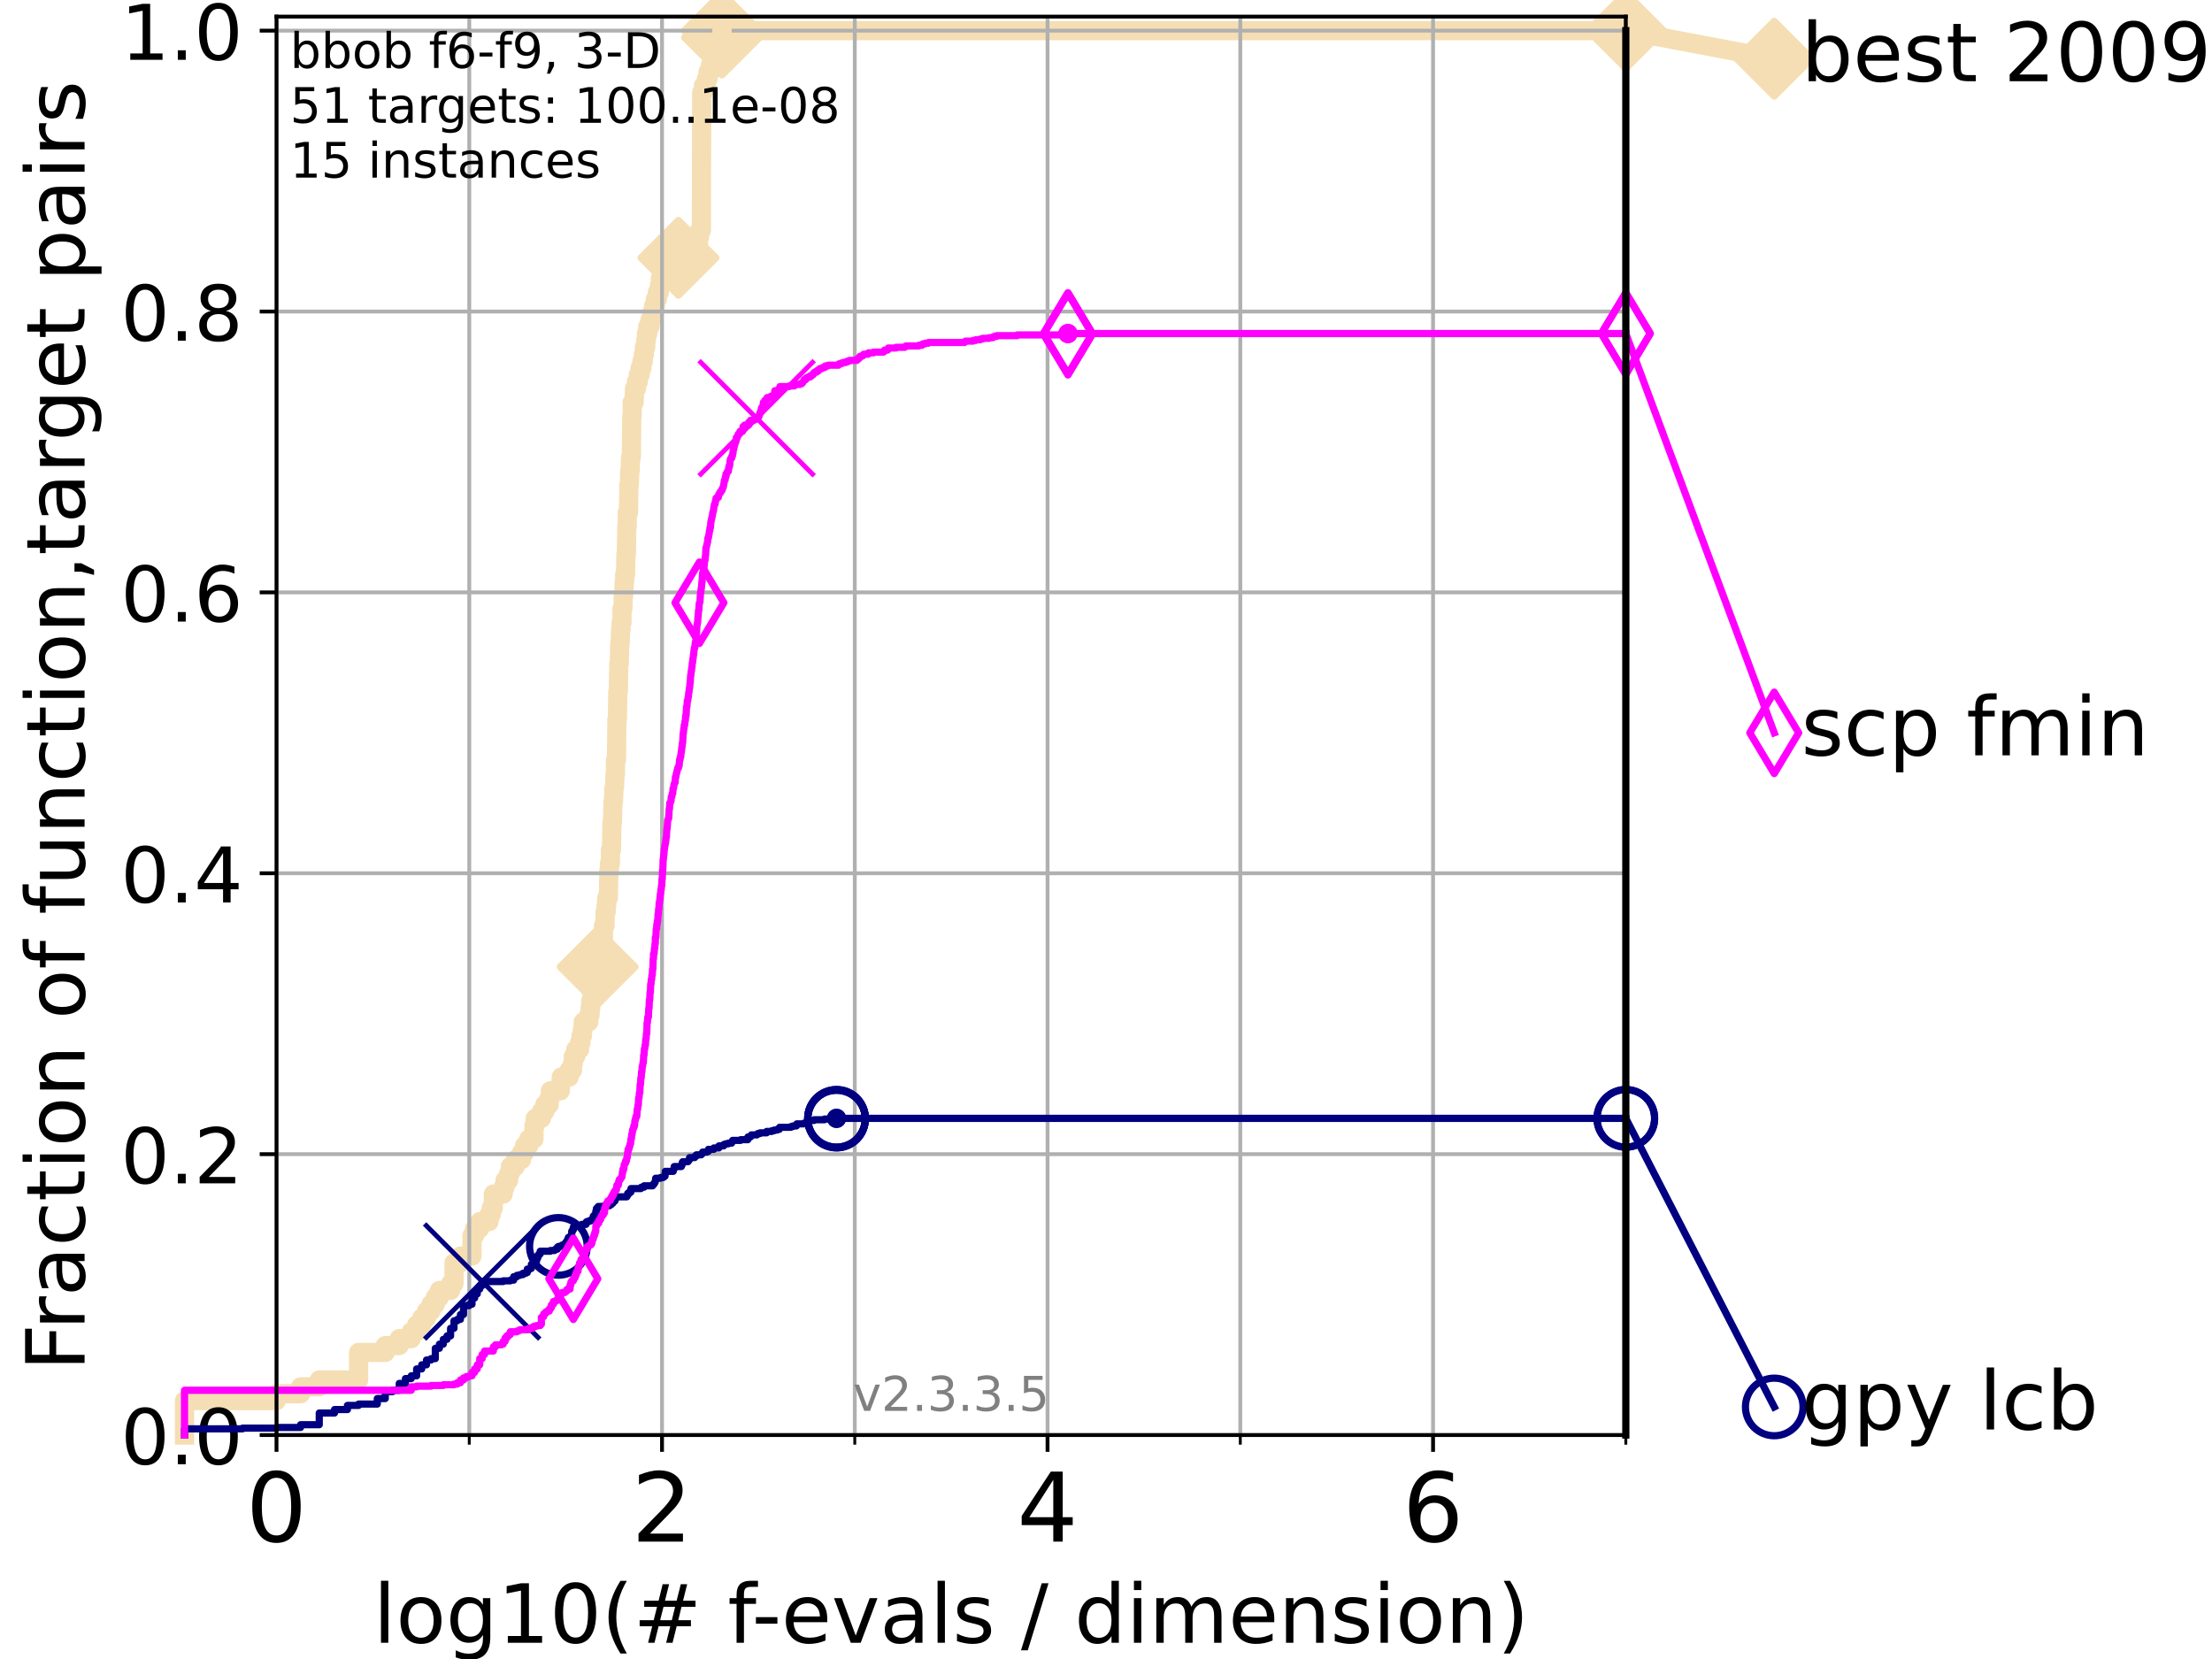 <?xml version="1.0" encoding="utf-8" standalone="no"?>
<!DOCTYPE svg PUBLIC "-//W3C//DTD SVG 1.1//EN"
  "http://www.w3.org/Graphics/SVG/1.1/DTD/svg11.dtd">
<!-- Created with matplotlib (https://matplotlib.org/) -->
<svg height="345.6pt" version="1.1" viewBox="0 0 460.8 345.6" width="460.8pt" xmlns="http://www.w3.org/2000/svg" xmlns:xlink="http://www.w3.org/1999/xlink">
 <defs>
  <style type="text/css">
*{stroke-linecap:butt;stroke-linejoin:round;}
  </style>
 </defs>
 <g id="figure_1">
  <g id="patch_1">
   <path d="M 0 345.6 
L 460.8 345.6 
L 460.8 0 
L 0 0 
z
" style="fill:#ffffff;"/>
  </g>
  <g id="axes_1">
   <g id="patch_2">
    <path d="M 57.6 298.944 
L 338.688 298.944 
L 338.688 3.456 
L 57.6 3.456 
z
" style="fill:#ffffff;"/>
   </g>
   <g id="line2d_1">
    <path d="M 38.441 298.944 
L 38.441 291.773 
L 57.6 291.773 
L 57.6 290.339 
L 62.617 290.339 
L 62.617 288.905 
L 66.508 288.905 
L 66.508 287.471 
L 74.705 287.471 
L 74.705 281.734 
L 80.259 281.734 
L 80.259 280.3 
L 83.172 280.3 
L 83.172 278.866 
L 85.667 278.866 
L 85.667 277.432 
L 86.793 277.432 
L 86.793 275.998 
L 87.85 275.998 
L 87.85 274.564 
L 88.847 274.564 
L 88.847 273.13 
L 89.79 273.13 
L 89.79 271.696 
L 90.684 271.696 
L 90.684 270.261 
L 91.535 270.261 
L 91.535 268.827 
L 93.864 268.827 
L 93.864 267.393 
L 94.576 267.393 
L 94.576 263.091 
L 95.918 263.091 
L 95.918 261.657 
L 98.327 261.657 
L 98.327 257.354 
L 98.881 257.354 
L 98.881 255.92 
L 99.938 255.92 
L 99.938 254.486 
L 101.878 254.486 
L 101.878 253.052 
L 102.331 253.052 
L 102.331 251.618 
L 102.772 251.618 
L 102.772 248.749 
L 104.826 248.749 
L 104.826 247.315 
L 105.21 247.315 
L 105.21 245.881 
L 105.952 245.881 
L 105.952 244.447 
L 106.312 244.447 
L 106.312 243.013 
L 107.348 243.013 
L 107.348 241.579 
L 108.64 241.579 
L 108.64 240.145 
L 109.252 240.145 
L 109.252 238.711 
L 110.132 238.711 
L 110.132 237.276 
L 111.239 237.276 
L 111.239 234.408 
L 111.506 234.408 
L 111.506 232.974 
L 112.779 232.974 
L 112.779 231.54 
L 113.501 231.54 
L 113.501 230.106 
L 114.419 230.106 
L 114.419 228.672 
L 114.641 228.672 
L 114.641 227.238 
L 116.72 227.238 
L 116.72 225.803 
L 116.914 225.803 
L 116.914 224.369 
L 118.577 224.369 
L 118.577 222.935 
L 119.267 222.935 
L 119.267 221.501 
L 119.436 221.501 
L 119.436 220.067 
L 119.932 220.067 
L 119.932 218.633 
L 120.728 218.633 
L 120.728 217.199 
L 121.037 217.199 
L 121.037 215.765 
L 121.34 215.765 
L 121.34 214.33 
L 121.49 214.33 
L 121.49 212.896 
L 122.643 212.896 
L 122.643 211.462 
L 122.92 211.462 
L 122.92 210.028 
L 123.057 210.028 
L 123.057 208.594 
L 123.327 208.594 
L 123.327 207.16 
L 123.594 207.16 
L 123.594 205.726 
L 124.114 205.726 
L 124.114 204.291 
L 124.369 204.291 
L 124.369 202.857 
L 124.495 202.857 
L 124.495 201.423 
L 124.989 201.423 
L 124.989 198.555 
L 125.232 198.555 
L 125.232 197.121 
L 125.352 197.121 
L 125.352 195.687 
L 125.706 195.687 
L 125.706 192.818 
L 126.054 192.818 
L 126.054 189.95 
L 126.282 189.95 
L 126.282 188.516 
L 126.395 188.516 
L 126.395 187.082 
L 126.729 187.082 
L 126.839 181.345 
L 126.948 181.345 
L 126.948 179.911 
L 127.165 179.911 
L 127.165 177.043 
L 127.379 177.043 
L 127.485 171.306 
L 127.59 171.306 
L 127.695 167.004 
L 127.799 167.004 
L 127.903 164.136 
L 128.006 164.136 
L 128.108 161.268 
L 128.21 161.268 
L 128.21 158.399 
L 128.411 158.399 
L 128.511 149.795 
L 128.611 149.795 
L 128.709 144.058 
L 128.808 144.058 
L 128.905 138.322 
L 129.002 138.322 
L 129.099 134.019 
L 129.195 134.019 
L 129.291 131.151 
L 129.386 131.151 
L 129.386 129.717 
L 129.574 129.717 
L 129.574 126.848 
L 129.761 126.848 
L 129.853 123.98 
L 129.945 123.98 
L 130.037 121.112 
L 130.128 121.112 
L 130.128 119.678 
L 130.309 119.678 
L 130.398 115.375 
L 130.488 115.375 
L 130.576 109.639 
L 130.665 109.639 
L 130.665 106.771 
L 130.927 106.771 
L 131.013 101.034 
L 131.099 101.034 
L 131.185 98.166 
L 131.27 98.166 
L 131.355 95.298 
L 131.524 95.298 
L 131.607 86.693 
L 131.691 86.693 
L 131.691 83.825 
L 132.101 83.825 
L 132.182 80.956 
L 132.581 80.956 
L 132.581 79.522 
L 132.971 79.522 
L 132.971 78.088 
L 133.353 78.088 
L 133.353 76.654 
L 133.726 76.654 
L 133.726 75.22 
L 134.019 75.22 
L 134.019 73.786 
L 134.236 73.786 
L 134.236 72.352 
L 134.521 72.352 
L 134.521 70.917 
L 134.661 70.917 
L 134.661 69.483 
L 134.939 69.483 
L 134.939 68.049 
L 135.415 68.049 
L 135.415 66.615 
L 135.747 66.615 
L 135.747 65.181 
L 136.138 65.181 
L 136.138 63.747 
L 136.52 63.747 
L 136.52 62.313 
L 136.955 62.313 
L 136.955 60.879 
L 137.38 60.879 
L 137.38 59.444 
L 137.559 59.444 
L 137.559 58.01 
L 140.196 58.01 
L 140.196 56.576 
L 140.944 56.576 
L 140.944 55.142 
L 141.331 55.142 
L 141.331 53.708 
L 141.756 53.708 
L 141.756 52.274 
L 142.216 52.274 
L 142.216 50.84 
L 145.516 50.84 
L 145.516 49.406 
L 145.74 49.406 
L 145.74 47.971 
L 146.107 47.971 
L 146.18 19.289 
L 146.538 19.289 
L 146.538 17.855 
L 147.165 17.855 
L 147.165 16.421 
L 147.503 16.421 
L 147.503 14.986 
L 147.999 14.986 
L 147.999 13.552 
L 148.639 13.552 
L 148.639 12.118 
L 149.043 12.118 
L 149.043 10.684 
L 149.617 10.684 
L 149.617 9.25 
L 150.057 9.25 
L 150.057 7.816 
L 150.401 7.816 
L 150.401 6.382 
L 338.688 6.382 
L 338.688 6.382 
" style="fill:none;stroke:#f5deb3;stroke-linecap:square;stroke-width:4;"/>
   </g>
   <g id="line2d_2">
    <defs>
     <path d="M -0 7.778 
L 7.778 0 
L 0 -7.778 
L -7.778 -0 
z
" id="mf019d85144" style="stroke:#f5deb3;stroke-linejoin:miter;stroke-width:1.5;"/>
    </defs>
    <g>
     <use style="fill:#f5deb3;stroke:#f5deb3;stroke-linejoin:miter;stroke-width:1.5;" x="124.495" xlink:href="#mf019d85144" y="201.423"/>
     <use style="fill:#f5deb3;stroke:#f5deb3;stroke-linejoin:miter;stroke-width:1.5;" x="141.331" xlink:href="#mf019d85144" y="53.708"/>
     <use style="fill:#f5deb3;stroke:#f5deb3;stroke-linejoin:miter;stroke-width:1.5;" x="150.401" xlink:href="#mf019d85144" y="7.816"/>
     <use style="fill:#f5deb3;stroke:#f5deb3;stroke-linejoin:miter;stroke-width:1.5;" x="150.401" xlink:href="#mf019d85144" y="6.382"/>
     <use style="fill:#f5deb3;stroke:#f5deb3;stroke-linejoin:miter;stroke-width:1.5;" x="150.401" xlink:href="#mf019d85144" y="6.382"/>
     <use style="fill:#f5deb3;stroke:#f5deb3;stroke-linejoin:miter;stroke-width:1.5;" x="338.688" xlink:href="#mf019d85144" y="6.382"/>
    </g>
   </g>
   <g id="line2d_3">
    <path style="fill:none;stroke:#f5deb3;stroke-linecap:square;stroke-width:4;"/>
    <g/>
   </g>
   <g id="line2d_4">
    <path d="M 338.688 6.382 
L 369.608 12.233 
" style="fill:none;stroke:#f5deb3;stroke-linecap:square;stroke-width:4;"/>
    <g>
     <use style="fill:#f5deb3;stroke:#f5deb3;stroke-linejoin:miter;stroke-width:1.5;" x="338.688" xlink:href="#mf019d85144" y="6.382"/>
     <use style="fill:#f5deb3;stroke:#f5deb3;stroke-linejoin:miter;stroke-width:1.5;" x="369.608" xlink:href="#mf019d85144" y="12.233"/>
    </g>
   </g>
   <g id="matplotlib.axis_1">
    <g id="xtick_1">
     <g id="line2d_5">
      <path clip-path="url(#p57d0b059fe)" d="M 57.6 298.944 
L 57.6 3.456 
" style="fill:none;stroke:#b0b0b0;stroke-linecap:square;stroke-width:0.8;"/>
     </g>
     <g id="line2d_6">
      <defs>
       <path d="M 0 0 
L 0 3.5 
" id="me617e734b2" style="stroke:#000000;stroke-width:0.8;"/>
      </defs>
      <g>
       <use style="stroke:#000000;stroke-width:0.8;" x="57.6" xlink:href="#me617e734b2" y="298.944"/>
      </g>
     </g>
     <g id="text_1">
      <!-- 0 -->
      <defs>
       <path d="M 31.781 66.406 
Q 24.172 66.406 20.328 58.906 
Q 16.5 51.422 16.5 36.375 
Q 16.5 21.391 20.328 13.891 
Q 24.172 6.391 31.781 6.391 
Q 39.453 6.391 43.281 13.891 
Q 47.125 21.391 47.125 36.375 
Q 47.125 51.422 43.281 58.906 
Q 39.453 66.406 31.781 66.406 
z
M 31.781 74.219 
Q 44.047 74.219 50.516 64.516 
Q 56.984 54.828 56.984 36.375 
Q 56.984 17.969 50.516 8.266 
Q 44.047 -1.422 31.781 -1.422 
Q 19.531 -1.422 13.062 8.266 
Q 6.594 17.969 6.594 36.375 
Q 6.594 54.828 13.062 64.516 
Q 19.531 74.219 31.781 74.219 
z
" id="DejaVuSans-48"/>
      </defs>
      <g transform="translate(51.237 321.141)scale(0.2 -0.2)">
       <use xlink:href="#DejaVuSans-48"/>
      </g>
     </g>
    </g>
    <g id="xtick_2">
     <g id="line2d_7">
      <path clip-path="url(#p57d0b059fe)" d="M 137.911 298.944 
L 137.911 3.456 
" style="fill:none;stroke:#b0b0b0;stroke-linecap:square;stroke-width:0.8;"/>
     </g>
     <g id="line2d_8">
      <g>
       <use style="stroke:#000000;stroke-width:0.8;" x="137.911" xlink:href="#me617e734b2" y="298.944"/>
      </g>
     </g>
     <g id="text_2">
      <!-- 2 -->
      <defs>
       <path d="M 19.188 8.297 
L 53.609 8.297 
L 53.609 0 
L 7.328 0 
L 7.328 8.297 
Q 12.938 14.109 22.625 23.891 
Q 32.328 33.688 34.812 36.531 
Q 39.547 41.844 41.422 45.531 
Q 43.312 49.219 43.312 52.781 
Q 43.312 58.594 39.234 62.25 
Q 35.156 65.922 28.609 65.922 
Q 23.969 65.922 18.812 64.312 
Q 13.672 62.703 7.812 59.422 
L 7.812 69.391 
Q 13.766 71.781 18.938 73 
Q 24.125 74.219 28.422 74.219 
Q 39.75 74.219 46.484 68.547 
Q 53.219 62.891 53.219 53.422 
Q 53.219 48.922 51.531 44.891 
Q 49.859 40.875 45.406 35.406 
Q 44.188 33.984 37.641 27.219 
Q 31.109 20.453 19.188 8.297 
z
" id="DejaVuSans-50"/>
      </defs>
      <g transform="translate(131.548 321.141)scale(0.2 -0.2)">
       <use xlink:href="#DejaVuSans-50"/>
      </g>
     </g>
    </g>
    <g id="xtick_3">
     <g id="line2d_9">
      <path clip-path="url(#p57d0b059fe)" d="M 218.222 298.944 
L 218.222 3.456 
" style="fill:none;stroke:#b0b0b0;stroke-linecap:square;stroke-width:0.8;"/>
     </g>
     <g id="line2d_10">
      <g>
       <use style="stroke:#000000;stroke-width:0.8;" x="218.222" xlink:href="#me617e734b2" y="298.944"/>
      </g>
     </g>
     <g id="text_3">
      <!-- 4 -->
      <defs>
       <path d="M 37.797 64.312 
L 12.891 25.391 
L 37.797 25.391 
z
M 35.203 72.906 
L 47.609 72.906 
L 47.609 25.391 
L 58.016 25.391 
L 58.016 17.188 
L 47.609 17.188 
L 47.609 0 
L 37.797 0 
L 37.797 17.188 
L 4.891 17.188 
L 4.891 26.703 
z
" id="DejaVuSans-52"/>
      </defs>
      <g transform="translate(211.859 321.141)scale(0.2 -0.2)">
       <use xlink:href="#DejaVuSans-52"/>
      </g>
     </g>
    </g>
    <g id="xtick_4">
     <g id="line2d_11">
      <path clip-path="url(#p57d0b059fe)" d="M 298.533 298.944 
L 298.533 3.456 
" style="fill:none;stroke:#b0b0b0;stroke-linecap:square;stroke-width:0.8;"/>
     </g>
     <g id="line2d_12">
      <g>
       <use style="stroke:#000000;stroke-width:0.8;" x="298.533" xlink:href="#me617e734b2" y="298.944"/>
      </g>
     </g>
     <g id="text_4">
      <!-- 6 -->
      <defs>
       <path d="M 33.016 40.375 
Q 26.375 40.375 22.484 35.828 
Q 18.609 31.297 18.609 23.391 
Q 18.609 15.531 22.484 10.953 
Q 26.375 6.391 33.016 6.391 
Q 39.656 6.391 43.531 10.953 
Q 47.406 15.531 47.406 23.391 
Q 47.406 31.297 43.531 35.828 
Q 39.656 40.375 33.016 40.375 
z
M 52.594 71.297 
L 52.594 62.312 
Q 48.875 64.062 45.094 64.984 
Q 41.312 65.922 37.594 65.922 
Q 27.828 65.922 22.672 59.328 
Q 17.531 52.734 16.797 39.406 
Q 19.672 43.656 24.016 45.922 
Q 28.375 48.188 33.594 48.188 
Q 44.578 48.188 50.953 41.516 
Q 57.328 34.859 57.328 23.391 
Q 57.328 12.156 50.688 5.359 
Q 44.047 -1.422 33.016 -1.422 
Q 20.359 -1.422 13.672 8.266 
Q 6.984 17.969 6.984 36.375 
Q 6.984 53.656 15.188 63.938 
Q 23.391 74.219 37.203 74.219 
Q 40.922 74.219 44.703 73.484 
Q 48.484 72.75 52.594 71.297 
z
" id="DejaVuSans-54"/>
      </defs>
      <g transform="translate(292.17 321.141)scale(0.2 -0.2)">
       <use xlink:href="#DejaVuSans-54"/>
      </g>
     </g>
    </g>
    <g id="xtick_5">
     <g id="line2d_13">
      <path clip-path="url(#p57d0b059fe)" d="M 97.755 298.944 
L 97.755 3.456 
" style="fill:none;stroke:#b0b0b0;stroke-linecap:square;stroke-width:0.8;"/>
     </g>
     <g id="line2d_14">
      <defs>
       <path d="M 0 0 
L 0 2 
" id="ma2042b92fd" style="stroke:#000000;stroke-width:0.6;"/>
      </defs>
      <g>
       <use style="stroke:#000000;stroke-width:0.6;" x="97.755" xlink:href="#ma2042b92fd" y="298.944"/>
      </g>
     </g>
    </g>
    <g id="xtick_6">
     <g id="line2d_15">
      <path clip-path="url(#p57d0b059fe)" d="M 178.066 298.944 
L 178.066 3.456 
" style="fill:none;stroke:#b0b0b0;stroke-linecap:square;stroke-width:0.8;"/>
     </g>
     <g id="line2d_16">
      <g>
       <use style="stroke:#000000;stroke-width:0.6;" x="178.066" xlink:href="#ma2042b92fd" y="298.944"/>
      </g>
     </g>
    </g>
    <g id="xtick_7">
     <g id="line2d_17">
      <path clip-path="url(#p57d0b059fe)" d="M 258.377 298.944 
L 258.377 3.456 
" style="fill:none;stroke:#b0b0b0;stroke-linecap:square;stroke-width:0.8;"/>
     </g>
     <g id="line2d_18">
      <g>
       <use style="stroke:#000000;stroke-width:0.6;" x="258.377" xlink:href="#ma2042b92fd" y="298.944"/>
      </g>
     </g>
    </g>
    <g id="xtick_8">
     <g id="line2d_19">
      <path clip-path="url(#p57d0b059fe)" d="M 338.688 298.944 
L 338.688 3.456 
" style="fill:none;stroke:#b0b0b0;stroke-linecap:square;stroke-width:0.8;"/>
     </g>
     <g id="line2d_20">
      <g>
       <use style="stroke:#000000;stroke-width:0.6;" x="338.688" xlink:href="#ma2042b92fd" y="298.944"/>
      </g>
     </g>
    </g>
    <g id="text_5">
     <!-- log10(# f-evals / dimension) -->
     <defs>
      <path d="M 9.422 75.984 
L 18.406 75.984 
L 18.406 0 
L 9.422 0 
z
" id="DejaVuSans-108"/>
      <path d="M 30.609 48.391 
Q 23.391 48.391 19.188 42.75 
Q 14.984 37.109 14.984 27.297 
Q 14.984 17.484 19.156 11.844 
Q 23.344 6.203 30.609 6.203 
Q 37.797 6.203 41.984 11.859 
Q 46.188 17.531 46.188 27.297 
Q 46.188 37.016 41.984 42.703 
Q 37.797 48.391 30.609 48.391 
z
M 30.609 56 
Q 42.328 56 49.016 48.375 
Q 55.719 40.766 55.719 27.297 
Q 55.719 13.875 49.016 6.219 
Q 42.328 -1.422 30.609 -1.422 
Q 18.844 -1.422 12.172 6.219 
Q 5.516 13.875 5.516 27.297 
Q 5.516 40.766 12.172 48.375 
Q 18.844 56 30.609 56 
z
" id="DejaVuSans-111"/>
      <path d="M 45.406 27.984 
Q 45.406 37.75 41.375 43.109 
Q 37.359 48.484 30.078 48.484 
Q 22.859 48.484 18.828 43.109 
Q 14.797 37.75 14.797 27.984 
Q 14.797 18.266 18.828 12.891 
Q 22.859 7.516 30.078 7.516 
Q 37.359 7.516 41.375 12.891 
Q 45.406 18.266 45.406 27.984 
z
M 54.391 6.781 
Q 54.391 -7.172 48.188 -13.984 
Q 42 -20.797 29.203 -20.797 
Q 24.469 -20.797 20.266 -20.094 
Q 16.062 -19.391 12.109 -17.922 
L 12.109 -9.188 
Q 16.062 -11.328 19.922 -12.344 
Q 23.781 -13.375 27.781 -13.375 
Q 36.625 -13.375 41.016 -8.766 
Q 45.406 -4.156 45.406 5.172 
L 45.406 9.625 
Q 42.625 4.781 38.281 2.391 
Q 33.938 0 27.875 0 
Q 17.828 0 11.672 7.656 
Q 5.516 15.328 5.516 27.984 
Q 5.516 40.672 11.672 48.328 
Q 17.828 56 27.875 56 
Q 33.938 56 38.281 53.609 
Q 42.625 51.219 45.406 46.391 
L 45.406 54.688 
L 54.391 54.688 
z
" id="DejaVuSans-103"/>
      <path d="M 12.406 8.297 
L 28.516 8.297 
L 28.516 63.922 
L 10.984 60.406 
L 10.984 69.391 
L 28.422 72.906 
L 38.281 72.906 
L 38.281 8.297 
L 54.391 8.297 
L 54.391 0 
L 12.406 0 
z
" id="DejaVuSans-49"/>
      <path d="M 31 75.875 
Q 24.469 64.656 21.281 53.656 
Q 18.109 42.672 18.109 31.391 
Q 18.109 20.125 21.312 9.062 
Q 24.516 -2 31 -13.188 
L 23.188 -13.188 
Q 15.875 -1.703 12.234 9.375 
Q 8.594 20.453 8.594 31.391 
Q 8.594 42.281 12.203 53.312 
Q 15.828 64.359 23.188 75.875 
z
" id="DejaVuSans-40"/>
      <path d="M 51.125 44 
L 36.922 44 
L 32.812 27.688 
L 47.125 27.688 
z
M 43.797 71.781 
L 38.719 51.516 
L 52.984 51.516 
L 58.109 71.781 
L 65.922 71.781 
L 60.891 51.516 
L 76.125 51.516 
L 76.125 44 
L 58.984 44 
L 54.984 27.688 
L 70.516 27.688 
L 70.516 20.219 
L 53.078 20.219 
L 48 0 
L 40.188 0 
L 45.219 20.219 
L 30.906 20.219 
L 25.875 0 
L 18.016 0 
L 23.094 20.219 
L 7.719 20.219 
L 7.719 27.688 
L 24.906 27.688 
L 29 44 
L 13.281 44 
L 13.281 51.516 
L 30.906 51.516 
L 35.891 71.781 
z
" id="DejaVuSans-35"/>
      <path id="DejaVuSans-32"/>
      <path d="M 37.109 75.984 
L 37.109 68.5 
L 28.516 68.5 
Q 23.688 68.5 21.797 66.547 
Q 19.922 64.594 19.922 59.516 
L 19.922 54.688 
L 34.719 54.688 
L 34.719 47.703 
L 19.922 47.703 
L 19.922 0 
L 10.891 0 
L 10.891 47.703 
L 2.297 47.703 
L 2.297 54.688 
L 10.891 54.688 
L 10.891 58.5 
Q 10.891 67.625 15.141 71.797 
Q 19.391 75.984 28.609 75.984 
z
" id="DejaVuSans-102"/>
      <path d="M 4.891 31.391 
L 31.203 31.391 
L 31.203 23.391 
L 4.891 23.391 
z
" id="DejaVuSans-45"/>
      <path d="M 56.203 29.594 
L 56.203 25.203 
L 14.891 25.203 
Q 15.484 15.922 20.484 11.062 
Q 25.484 6.203 34.422 6.203 
Q 39.594 6.203 44.453 7.469 
Q 49.312 8.734 54.109 11.281 
L 54.109 2.781 
Q 49.266 0.734 44.188 -0.344 
Q 39.109 -1.422 33.891 -1.422 
Q 20.797 -1.422 13.156 6.188 
Q 5.516 13.812 5.516 26.812 
Q 5.516 40.234 12.766 48.109 
Q 20.016 56 32.328 56 
Q 43.359 56 49.781 48.891 
Q 56.203 41.797 56.203 29.594 
z
M 47.219 32.234 
Q 47.125 39.594 43.094 43.984 
Q 39.062 48.391 32.422 48.391 
Q 24.906 48.391 20.391 44.141 
Q 15.875 39.891 15.188 32.172 
z
" id="DejaVuSans-101"/>
      <path d="M 2.984 54.688 
L 12.5 54.688 
L 29.594 8.797 
L 46.688 54.688 
L 56.203 54.688 
L 35.688 0 
L 23.484 0 
z
" id="DejaVuSans-118"/>
      <path d="M 34.281 27.484 
Q 23.391 27.484 19.188 25 
Q 14.984 22.516 14.984 16.5 
Q 14.984 11.719 18.141 8.906 
Q 21.297 6.109 26.703 6.109 
Q 34.188 6.109 38.703 11.406 
Q 43.219 16.703 43.219 25.484 
L 43.219 27.484 
z
M 52.203 31.203 
L 52.203 0 
L 43.219 0 
L 43.219 8.297 
Q 40.141 3.328 35.547 0.953 
Q 30.953 -1.422 24.312 -1.422 
Q 15.922 -1.422 10.953 3.297 
Q 6 8.016 6 15.922 
Q 6 25.141 12.172 29.828 
Q 18.359 34.516 30.609 34.516 
L 43.219 34.516 
L 43.219 35.406 
Q 43.219 41.609 39.141 45 
Q 35.062 48.391 27.688 48.391 
Q 23 48.391 18.547 47.266 
Q 14.109 46.141 10.016 43.891 
L 10.016 52.203 
Q 14.938 54.109 19.578 55.047 
Q 24.219 56 28.609 56 
Q 40.484 56 46.344 49.844 
Q 52.203 43.703 52.203 31.203 
z
" id="DejaVuSans-97"/>
      <path d="M 44.281 53.078 
L 44.281 44.578 
Q 40.484 46.531 36.375 47.5 
Q 32.281 48.484 27.875 48.484 
Q 21.188 48.484 17.844 46.438 
Q 14.5 44.391 14.5 40.281 
Q 14.5 37.156 16.891 35.375 
Q 19.281 33.594 26.516 31.984 
L 29.594 31.297 
Q 39.156 29.25 43.188 25.516 
Q 47.219 21.781 47.219 15.094 
Q 47.219 7.469 41.188 3.016 
Q 35.156 -1.422 24.609 -1.422 
Q 20.219 -1.422 15.453 -0.562 
Q 10.688 0.297 5.422 2 
L 5.422 11.281 
Q 10.406 8.688 15.234 7.391 
Q 20.062 6.109 24.812 6.109 
Q 31.156 6.109 34.562 8.281 
Q 37.984 10.453 37.984 14.406 
Q 37.984 18.062 35.516 20.016 
Q 33.062 21.969 24.703 23.781 
L 21.578 24.516 
Q 13.234 26.266 9.516 29.906 
Q 5.812 33.547 5.812 39.891 
Q 5.812 47.609 11.281 51.797 
Q 16.75 56 26.812 56 
Q 31.781 56 36.172 55.266 
Q 40.578 54.547 44.281 53.078 
z
" id="DejaVuSans-115"/>
      <path d="M 25.391 72.906 
L 33.688 72.906 
L 8.297 -9.281 
L 0 -9.281 
z
" id="DejaVuSans-47"/>
      <path d="M 45.406 46.391 
L 45.406 75.984 
L 54.391 75.984 
L 54.391 0 
L 45.406 0 
L 45.406 8.203 
Q 42.578 3.328 38.25 0.953 
Q 33.938 -1.422 27.875 -1.422 
Q 17.969 -1.422 11.734 6.484 
Q 5.516 14.406 5.516 27.297 
Q 5.516 40.188 11.734 48.094 
Q 17.969 56 27.875 56 
Q 33.938 56 38.25 53.625 
Q 42.578 51.266 45.406 46.391 
z
M 14.797 27.297 
Q 14.797 17.391 18.875 11.75 
Q 22.953 6.109 30.078 6.109 
Q 37.203 6.109 41.297 11.75 
Q 45.406 17.391 45.406 27.297 
Q 45.406 37.203 41.297 42.844 
Q 37.203 48.484 30.078 48.484 
Q 22.953 48.484 18.875 42.844 
Q 14.797 37.203 14.797 27.297 
z
" id="DejaVuSans-100"/>
      <path d="M 9.422 54.688 
L 18.406 54.688 
L 18.406 0 
L 9.422 0 
z
M 9.422 75.984 
L 18.406 75.984 
L 18.406 64.594 
L 9.422 64.594 
z
" id="DejaVuSans-105"/>
      <path d="M 52 44.188 
Q 55.375 50.25 60.062 53.125 
Q 64.75 56 71.094 56 
Q 79.641 56 84.281 50.016 
Q 88.922 44.047 88.922 33.016 
L 88.922 0 
L 79.891 0 
L 79.891 32.719 
Q 79.891 40.578 77.094 44.375 
Q 74.312 48.188 68.609 48.188 
Q 61.625 48.188 57.562 43.547 
Q 53.516 38.922 53.516 30.906 
L 53.516 0 
L 44.484 0 
L 44.484 32.719 
Q 44.484 40.625 41.703 44.406 
Q 38.922 48.188 33.109 48.188 
Q 26.219 48.188 22.156 43.531 
Q 18.109 38.875 18.109 30.906 
L 18.109 0 
L 9.078 0 
L 9.078 54.688 
L 18.109 54.688 
L 18.109 46.188 
Q 21.188 51.219 25.484 53.609 
Q 29.781 56 35.688 56 
Q 41.656 56 45.828 52.969 
Q 50 49.953 52 44.188 
z
" id="DejaVuSans-109"/>
      <path d="M 54.891 33.016 
L 54.891 0 
L 45.906 0 
L 45.906 32.719 
Q 45.906 40.484 42.875 44.328 
Q 39.844 48.188 33.797 48.188 
Q 26.516 48.188 22.312 43.547 
Q 18.109 38.922 18.109 30.906 
L 18.109 0 
L 9.078 0 
L 9.078 54.688 
L 18.109 54.688 
L 18.109 46.188 
Q 21.344 51.125 25.703 53.562 
Q 30.078 56 35.797 56 
Q 45.219 56 50.047 50.172 
Q 54.891 44.344 54.891 33.016 
z
" id="DejaVuSans-110"/>
      <path d="M 8.016 75.875 
L 15.828 75.875 
Q 23.141 64.359 26.781 53.312 
Q 30.422 42.281 30.422 31.391 
Q 30.422 20.453 26.781 9.375 
Q 23.141 -1.703 15.828 -13.188 
L 8.016 -13.188 
Q 14.5 -2 17.703 9.062 
Q 20.906 20.125 20.906 31.391 
Q 20.906 42.672 17.703 53.656 
Q 14.5 64.656 8.016 75.875 
z
" id="DejaVuSans-41"/>
     </defs>
     <g transform="translate(77.764 342.218)scale(0.17 -0.17)">
      <use xlink:href="#DejaVuSans-108"/>
      <use x="27.783" xlink:href="#DejaVuSans-111"/>
      <use x="88.965" xlink:href="#DejaVuSans-103"/>
      <use x="152.441" xlink:href="#DejaVuSans-49"/>
      <use x="216.064" xlink:href="#DejaVuSans-48"/>
      <use x="279.688" xlink:href="#DejaVuSans-40"/>
      <use x="318.701" xlink:href="#DejaVuSans-35"/>
      <use x="402.49" xlink:href="#DejaVuSans-32"/>
      <use x="434.277" xlink:href="#DejaVuSans-102"/>
      <use x="463.982" xlink:href="#DejaVuSans-45"/>
      <use x="500.066" xlink:href="#DejaVuSans-101"/>
      <use x="561.59" xlink:href="#DejaVuSans-118"/>
      <use x="620.77" xlink:href="#DejaVuSans-97"/>
      <use x="682.049" xlink:href="#DejaVuSans-108"/>
      <use x="709.832" xlink:href="#DejaVuSans-115"/>
      <use x="761.932" xlink:href="#DejaVuSans-32"/>
      <use x="793.719" xlink:href="#DejaVuSans-47"/>
      <use x="827.41" xlink:href="#DejaVuSans-32"/>
      <use x="859.197" xlink:href="#DejaVuSans-100"/>
      <use x="922.674" xlink:href="#DejaVuSans-105"/>
      <use x="950.457" xlink:href="#DejaVuSans-109"/>
      <use x="1047.869" xlink:href="#DejaVuSans-101"/>
      <use x="1109.393" xlink:href="#DejaVuSans-110"/>
      <use x="1172.771" xlink:href="#DejaVuSans-115"/>
      <use x="1224.871" xlink:href="#DejaVuSans-105"/>
      <use x="1252.654" xlink:href="#DejaVuSans-111"/>
      <use x="1313.836" xlink:href="#DejaVuSans-110"/>
      <use x="1377.215" xlink:href="#DejaVuSans-41"/>
     </g>
    </g>
   </g>
   <g id="matplotlib.axis_2">
    <g id="ytick_1">
     <g id="line2d_21">
      <path clip-path="url(#p57d0b059fe)" d="M 57.6 298.944 
L 338.688 298.944 
" style="fill:none;stroke:#b0b0b0;stroke-linecap:square;stroke-width:0.8;"/>
     </g>
     <g id="line2d_22">
      <defs>
       <path d="M 0 0 
L -3.5 0 
" id="meda5906dcc" style="stroke:#000000;stroke-width:0.8;"/>
      </defs>
      <g>
       <use style="stroke:#000000;stroke-width:0.8;" x="57.6" xlink:href="#meda5906dcc" y="298.944"/>
      </g>
     </g>
     <g id="text_6">
      <!-- 0.0 -->
      <defs>
       <path d="M 10.688 12.406 
L 21 12.406 
L 21 0 
L 10.688 0 
z
" id="DejaVuSans-46"/>
      </defs>
      <g transform="translate(25.155 305.023)scale(0.16 -0.16)">
       <use xlink:href="#DejaVuSans-48"/>
       <use x="63.623" xlink:href="#DejaVuSans-46"/>
       <use x="95.41" xlink:href="#DejaVuSans-48"/>
      </g>
     </g>
    </g>
    <g id="ytick_2">
     <g id="line2d_23">
      <path clip-path="url(#p57d0b059fe)" d="M 57.6 240.432 
L 338.688 240.432 
" style="fill:none;stroke:#b0b0b0;stroke-linecap:square;stroke-width:0.8;"/>
     </g>
     <g id="line2d_24">
      <g>
       <use style="stroke:#000000;stroke-width:0.8;" x="57.6" xlink:href="#meda5906dcc" y="240.432"/>
      </g>
     </g>
     <g id="text_7">
      <!-- 0.2 -->
      <g transform="translate(25.155 246.51)scale(0.16 -0.16)">
       <use xlink:href="#DejaVuSans-48"/>
       <use x="63.623" xlink:href="#DejaVuSans-46"/>
       <use x="95.41" xlink:href="#DejaVuSans-50"/>
      </g>
     </g>
    </g>
    <g id="ytick_3">
     <g id="line2d_25">
      <path clip-path="url(#p57d0b059fe)" d="M 57.6 181.919 
L 338.688 181.919 
" style="fill:none;stroke:#b0b0b0;stroke-linecap:square;stroke-width:0.8;"/>
     </g>
     <g id="line2d_26">
      <g>
       <use style="stroke:#000000;stroke-width:0.8;" x="57.6" xlink:href="#meda5906dcc" y="181.919"/>
      </g>
     </g>
     <g id="text_8">
      <!-- 0.4 -->
      <g transform="translate(25.155 187.998)scale(0.16 -0.16)">
       <use xlink:href="#DejaVuSans-48"/>
       <use x="63.623" xlink:href="#DejaVuSans-46"/>
       <use x="95.41" xlink:href="#DejaVuSans-52"/>
      </g>
     </g>
    </g>
    <g id="ytick_4">
     <g id="line2d_27">
      <path clip-path="url(#p57d0b059fe)" d="M 57.6 123.407 
L 338.688 123.407 
" style="fill:none;stroke:#b0b0b0;stroke-linecap:square;stroke-width:0.8;"/>
     </g>
     <g id="line2d_28">
      <g>
       <use style="stroke:#000000;stroke-width:0.8;" x="57.6" xlink:href="#meda5906dcc" y="123.407"/>
      </g>
     </g>
     <g id="text_9">
      <!-- 0.6 -->
      <g transform="translate(25.155 129.485)scale(0.16 -0.16)">
       <use xlink:href="#DejaVuSans-48"/>
       <use x="63.623" xlink:href="#DejaVuSans-46"/>
       <use x="95.41" xlink:href="#DejaVuSans-54"/>
      </g>
     </g>
    </g>
    <g id="ytick_5">
     <g id="line2d_29">
      <path clip-path="url(#p57d0b059fe)" d="M 57.6 64.894 
L 338.688 64.894 
" style="fill:none;stroke:#b0b0b0;stroke-linecap:square;stroke-width:0.8;"/>
     </g>
     <g id="line2d_30">
      <g>
       <use style="stroke:#000000;stroke-width:0.8;" x="57.6" xlink:href="#meda5906dcc" y="64.894"/>
      </g>
     </g>
     <g id="text_10">
      <!-- 0.8 -->
      <defs>
       <path d="M 31.781 34.625 
Q 24.75 34.625 20.719 30.859 
Q 16.703 27.094 16.703 20.516 
Q 16.703 13.922 20.719 10.156 
Q 24.75 6.391 31.781 6.391 
Q 38.812 6.391 42.859 10.172 
Q 46.922 13.969 46.922 20.516 
Q 46.922 27.094 42.891 30.859 
Q 38.875 34.625 31.781 34.625 
z
M 21.922 38.812 
Q 15.578 40.375 12.031 44.719 
Q 8.5 49.078 8.5 55.328 
Q 8.5 64.062 14.719 69.141 
Q 20.953 74.219 31.781 74.219 
Q 42.672 74.219 48.875 69.141 
Q 55.078 64.062 55.078 55.328 
Q 55.078 49.078 51.531 44.719 
Q 48 40.375 41.703 38.812 
Q 48.828 37.156 52.797 32.312 
Q 56.781 27.484 56.781 20.516 
Q 56.781 9.906 50.312 4.234 
Q 43.844 -1.422 31.781 -1.422 
Q 19.734 -1.422 13.25 4.234 
Q 6.781 9.906 6.781 20.516 
Q 6.781 27.484 10.781 32.312 
Q 14.797 37.156 21.922 38.812 
z
M 18.312 54.391 
Q 18.312 48.734 21.844 45.562 
Q 25.391 42.391 31.781 42.391 
Q 38.141 42.391 41.719 45.562 
Q 45.312 48.734 45.312 54.391 
Q 45.312 60.062 41.719 63.234 
Q 38.141 66.406 31.781 66.406 
Q 25.391 66.406 21.844 63.234 
Q 18.312 60.062 18.312 54.391 
z
" id="DejaVuSans-56"/>
      </defs>
      <g transform="translate(25.155 70.973)scale(0.16 -0.16)">
       <use xlink:href="#DejaVuSans-48"/>
       <use x="63.623" xlink:href="#DejaVuSans-46"/>
       <use x="95.41" xlink:href="#DejaVuSans-56"/>
      </g>
     </g>
    </g>
    <g id="ytick_6">
     <g id="line2d_31">
      <path clip-path="url(#p57d0b059fe)" d="M 57.6 6.382 
L 338.688 6.382 
" style="fill:none;stroke:#b0b0b0;stroke-linecap:square;stroke-width:0.8;"/>
     </g>
     <g id="line2d_32">
      <g>
       <use style="stroke:#000000;stroke-width:0.8;" x="57.6" xlink:href="#meda5906dcc" y="6.382"/>
      </g>
     </g>
     <g id="text_11">
      <!-- 1.0 -->
      <g transform="translate(25.155 12.46)scale(0.16 -0.16)">
       <use xlink:href="#DejaVuSans-49"/>
       <use x="63.623" xlink:href="#DejaVuSans-46"/>
       <use x="95.41" xlink:href="#DejaVuSans-48"/>
      </g>
     </g>
    </g>
    <g id="text_12">
     <!-- Fraction of function,target pairs -->
     <defs>
      <path d="M 9.812 72.906 
L 51.703 72.906 
L 51.703 64.594 
L 19.672 64.594 
L 19.672 43.109 
L 48.578 43.109 
L 48.578 34.812 
L 19.672 34.812 
L 19.672 0 
L 9.812 0 
z
" id="DejaVuSans-70"/>
      <path d="M 41.109 46.297 
Q 39.594 47.172 37.812 47.578 
Q 36.031 48 33.891 48 
Q 26.266 48 22.188 43.047 
Q 18.109 38.094 18.109 28.812 
L 18.109 0 
L 9.078 0 
L 9.078 54.688 
L 18.109 54.688 
L 18.109 46.188 
Q 20.953 51.172 25.484 53.578 
Q 30.031 56 36.531 56 
Q 37.453 56 38.578 55.875 
Q 39.703 55.766 41.062 55.516 
z
" id="DejaVuSans-114"/>
      <path d="M 48.781 52.594 
L 48.781 44.188 
Q 44.969 46.297 41.141 47.344 
Q 37.312 48.391 33.406 48.391 
Q 24.656 48.391 19.812 42.844 
Q 14.984 37.312 14.984 27.297 
Q 14.984 17.281 19.812 11.734 
Q 24.656 6.203 33.406 6.203 
Q 37.312 6.203 41.141 7.25 
Q 44.969 8.297 48.781 10.406 
L 48.781 2.094 
Q 45.016 0.344 40.984 -0.531 
Q 36.969 -1.422 32.422 -1.422 
Q 20.062 -1.422 12.781 6.344 
Q 5.516 14.109 5.516 27.297 
Q 5.516 40.672 12.859 48.328 
Q 20.219 56 33.016 56 
Q 37.156 56 41.109 55.141 
Q 45.062 54.297 48.781 52.594 
z
" id="DejaVuSans-99"/>
      <path d="M 18.312 70.219 
L 18.312 54.688 
L 36.812 54.688 
L 36.812 47.703 
L 18.312 47.703 
L 18.312 18.016 
Q 18.312 11.328 20.141 9.422 
Q 21.969 7.516 27.594 7.516 
L 36.812 7.516 
L 36.812 0 
L 27.594 0 
Q 17.188 0 13.234 3.875 
Q 9.281 7.766 9.281 18.016 
L 9.281 47.703 
L 2.688 47.703 
L 2.688 54.688 
L 9.281 54.688 
L 9.281 70.219 
z
" id="DejaVuSans-116"/>
      <path d="M 8.5 21.578 
L 8.5 54.688 
L 17.484 54.688 
L 17.484 21.922 
Q 17.484 14.156 20.5 10.266 
Q 23.531 6.391 29.594 6.391 
Q 36.859 6.391 41.078 11.031 
Q 45.312 15.672 45.312 23.688 
L 45.312 54.688 
L 54.297 54.688 
L 54.297 0 
L 45.312 0 
L 45.312 8.406 
Q 42.047 3.422 37.719 1 
Q 33.406 -1.422 27.688 -1.422 
Q 18.266 -1.422 13.375 4.438 
Q 8.5 10.297 8.5 21.578 
z
M 31.109 56 
z
" id="DejaVuSans-117"/>
      <path d="M 11.719 12.406 
L 22.016 12.406 
L 22.016 4 
L 14.016 -11.625 
L 7.719 -11.625 
L 11.719 4 
z
" id="DejaVuSans-44"/>
      <path d="M 18.109 8.203 
L 18.109 -20.797 
L 9.078 -20.797 
L 9.078 54.688 
L 18.109 54.688 
L 18.109 46.391 
Q 20.953 51.266 25.266 53.625 
Q 29.594 56 35.594 56 
Q 45.562 56 51.781 48.094 
Q 58.016 40.188 58.016 27.297 
Q 58.016 14.406 51.781 6.484 
Q 45.562 -1.422 35.594 -1.422 
Q 29.594 -1.422 25.266 0.953 
Q 20.953 3.328 18.109 8.203 
z
M 48.688 27.297 
Q 48.688 37.203 44.609 42.844 
Q 40.531 48.484 33.406 48.484 
Q 26.266 48.484 22.188 42.844 
Q 18.109 37.203 18.109 27.297 
Q 18.109 17.391 22.188 11.75 
Q 26.266 6.109 33.406 6.109 
Q 40.531 6.109 44.609 11.75 
Q 48.688 17.391 48.688 27.297 
z
" id="DejaVuSans-112"/>
     </defs>
     <g transform="translate(17.62 285.585)rotate(-90)scale(0.17 -0.17)">
      <use xlink:href="#DejaVuSans-70"/>
      <use x="50.27" xlink:href="#DejaVuSans-114"/>
      <use x="91.383" xlink:href="#DejaVuSans-97"/>
      <use x="152.662" xlink:href="#DejaVuSans-99"/>
      <use x="207.643" xlink:href="#DejaVuSans-116"/>
      <use x="246.852" xlink:href="#DejaVuSans-105"/>
      <use x="274.635" xlink:href="#DejaVuSans-111"/>
      <use x="335.816" xlink:href="#DejaVuSans-110"/>
      <use x="399.195" xlink:href="#DejaVuSans-32"/>
      <use x="430.982" xlink:href="#DejaVuSans-111"/>
      <use x="492.164" xlink:href="#DejaVuSans-102"/>
      <use x="527.369" xlink:href="#DejaVuSans-32"/>
      <use x="559.156" xlink:href="#DejaVuSans-102"/>
      <use x="594.361" xlink:href="#DejaVuSans-117"/>
      <use x="657.74" xlink:href="#DejaVuSans-110"/>
      <use x="721.119" xlink:href="#DejaVuSans-99"/>
      <use x="776.1" xlink:href="#DejaVuSans-116"/>
      <use x="815.309" xlink:href="#DejaVuSans-105"/>
      <use x="843.092" xlink:href="#DejaVuSans-111"/>
      <use x="904.273" xlink:href="#DejaVuSans-110"/>
      <use x="967.652" xlink:href="#DejaVuSans-44"/>
      <use x="999.439" xlink:href="#DejaVuSans-116"/>
      <use x="1038.648" xlink:href="#DejaVuSans-97"/>
      <use x="1099.928" xlink:href="#DejaVuSans-114"/>
      <use x="1139.291" xlink:href="#DejaVuSans-103"/>
      <use x="1202.768" xlink:href="#DejaVuSans-101"/>
      <use x="1264.291" xlink:href="#DejaVuSans-116"/>
      <use x="1303.5" xlink:href="#DejaVuSans-32"/>
      <use x="1335.287" xlink:href="#DejaVuSans-112"/>
      <use x="1398.764" xlink:href="#DejaVuSans-97"/>
      <use x="1460.043" xlink:href="#DejaVuSans-105"/>
      <use x="1487.826" xlink:href="#DejaVuSans-114"/>
      <use x="1528.939" xlink:href="#DejaVuSans-115"/>
     </g>
    </g>
   </g>
   <g id="line2d_33">
    <defs>
     <path d="M 0 1.5 
C 0.398 1.5 0.779 1.342 1.061 1.061 
C 1.342 0.779 1.5 0.398 1.5 0 
C 1.5 -0.398 1.342 -0.779 1.061 -1.061 
C 0.779 -1.342 0.398 -1.5 0 -1.5 
C -0.398 -1.5 -0.779 -1.342 -1.061 -1.061 
C -1.342 -0.779 -1.5 -0.398 -1.5 0 
C -1.5 0.398 -1.342 0.779 -1.061 1.061 
C -0.779 1.342 -0.398 1.5 0 1.5 
z
" id="mecee2339ae" style="stroke:#f5deb3;"/>
    </defs>
    <g>
     <use style="fill:#f5deb3;stroke:#f5deb3;" x="150.401" xlink:href="#mecee2339ae" y="6.382"/>
     <use style="fill:#f5deb3;stroke:#f5deb3;" x="150.401" xlink:href="#mecee2339ae" y="6.382"/>
    </g>
   </g>
   <g id="line2d_34">
    <defs>
     <path d="M 0 1.5 
C 0.398 1.5 0.779 1.342 1.061 1.061 
C 1.342 0.779 1.5 0.398 1.5 0 
C 1.5 -0.398 1.342 -0.779 1.061 -1.061 
C 0.779 -1.342 0.398 -1.5 0 -1.5 
C -0.398 -1.5 -0.779 -1.342 -1.061 -1.061 
C -1.342 -0.779 -1.5 -0.398 -1.5 0 
C -1.5 0.398 -1.342 0.779 -1.061 1.061 
C -0.779 1.342 -0.398 1.5 0 1.5 
z
" id="m68504aefdf" style="stroke:#000080;"/>
    </defs>
    <g>
     <use style="fill:#000080;stroke:#000080;" x="174.262" xlink:href="#m68504aefdf" y="232.974"/>
     <use style="fill:#000080;stroke:#000080;" x="174.262" xlink:href="#m68504aefdf" y="232.974"/>
    </g>
   </g>
   <g id="line2d_35">
    <path d="M 38.441 298.944 
L 38.441 297.653 
L 50.529 297.653 
L 50.529 297.51 
L 57.6 297.51 
L 57.6 297.366 
L 62.617 297.366 
L 62.617 296.793 
L 66.508 296.793 
L 66.508 294.355 
L 69.688 294.355 
L 69.688 293.638 
L 72.376 293.638 
L 72.376 292.777 
L 74.705 292.777 
L 74.705 292.49 
L 78.596 292.49 
L 78.596 291.343 
L 80.259 291.343 
L 80.259 289.909 
L 81.776 289.909 
L 81.776 289.622 
L 83.172 289.622 
L 83.172 288.188 
L 84.464 288.188 
L 84.464 287.184 
L 85.667 287.184 
L 85.667 286.61 
L 86.793 286.61 
L 86.793 285.176 
L 87.85 285.176 
L 87.85 284.316 
L 88.847 284.316 
L 88.847 283.312 
L 89.79 283.312 
L 89.79 283.025 
L 90.684 283.025 
L 90.684 280.874 
L 91.535 280.874 
L 91.535 280.013 
L 92.347 280.013 
L 92.347 279.01 
L 93.122 279.01 
L 93.122 278.293 
L 93.864 278.293 
L 93.864 276.715 
L 94.576 276.715 
L 94.576 275.137 
L 95.26 275.137 
L 95.26 274.851 
L 95.918 274.851 
L 95.918 273.847 
L 96.552 273.847 
L 96.552 271.982 
L 97.755 271.982 
L 97.755 271.696 
L 98.327 271.696 
L 98.327 270.405 
L 98.881 270.405 
L 98.881 269.544 
L 99.418 269.544 
L 99.418 268.54 
L 99.938 268.54 
L 99.938 267.823 
L 100.444 267.823 
L 100.444 266.963 
L 104.826 266.963 
L 104.826 266.82 
L 106.312 266.82 
L 106.312 266.676 
L 107.009 266.676 
L 107.009 265.959 
L 107.68 265.959 
L 107.68 265.672 
L 108.326 265.672 
L 108.326 265.529 
L 108.949 265.529 
L 108.949 265.242 
L 109.55 265.242 
L 109.55 265.099 
L 109.843 265.099 
L 109.843 264.381 
L 110.415 264.381 
L 110.415 264.238 
L 110.694 264.238 
L 110.694 263.378 
L 111.239 263.378 
L 111.239 263.234 
L 111.506 263.234 
L 111.506 262.804 
L 111.768 262.804 
L 111.768 262.087 
L 112.026 262.087 
L 112.026 261.513 
L 112.281 261.513 
L 112.281 261.226 
L 112.532 261.226 
L 112.532 260.653 
L 114.641 260.653 
L 114.641 260.509 
L 115.502 260.509 
L 115.502 260.366 
L 115.711 260.366 
L 115.711 260.223 
L 116.122 260.223 
L 116.122 259.792 
L 116.323 259.792 
L 116.323 259.649 
L 116.914 259.649 
L 116.914 259.505 
L 117.107 259.505 
L 117.107 259.362 
L 117.486 259.362 
L 117.486 259.219 
L 117.673 259.219 
L 117.673 259.075 
L 117.857 259.075 
L 117.857 258.788 
L 118.221 258.788 
L 118.221 258.215 
L 118.4 258.215 
L 118.4 257.784 
L 118.752 257.784 
L 118.752 257.641 
L 118.925 257.641 
L 118.925 257.354 
L 119.097 257.354 
L 119.097 256.494 
L 119.267 256.494 
L 119.267 256.207 
L 119.436 256.207 
L 119.436 255.633 
L 119.603 255.633 
L 119.603 255.49 
L 121.189 255.49 
L 121.189 255.06 
L 122.076 255.06 
L 122.076 254.629 
L 122.22 254.629 
L 122.22 254.486 
L 122.643 254.486 
L 122.643 254.343 
L 123.057 254.343 
L 123.057 254.199 
L 123.193 254.199 
L 123.193 254.056 
L 123.327 254.056 
L 123.327 253.912 
L 123.461 253.912 
L 123.461 253.769 
L 123.594 253.769 
L 123.594 253.339 
L 123.725 253.339 
L 123.725 253.195 
L 123.985 253.195 
L 123.985 253.052 
L 124.114 253.052 
L 124.114 252.335 
L 124.242 252.335 
L 124.242 251.761 
L 124.369 251.761 
L 124.369 251.618 
L 124.62 251.618 
L 124.62 251.331 
L 125.823 251.331 
L 125.823 251.187 
L 126.948 251.187 
L 126.948 251.044 
L 127.165 251.044 
L 127.165 250.901 
L 127.379 250.901 
L 127.485 250.614 
L 127.695 250.614 
L 127.799 250.184 
L 128.108 250.184 
L 128.21 249.61 
L 128.411 249.61 
L 128.511 249.323 
L 130.576 249.323 
L 130.665 249.036 
L 130.752 249.036 
L 130.752 248.606 
L 131.099 248.606 
L 131.099 248.319 
L 131.44 248.319 
L 131.44 247.602 
L 133.503 247.602 
L 133.578 247.315 
L 134.164 247.315 
L 134.164 247.029 
L 135.944 247.029 
L 136.009 246.742 
L 136.202 246.742 
L 136.266 246.455 
L 136.393 246.455 
L 136.457 246.168 
L 136.52 246.168 
L 136.583 245.451 
L 137.559 245.451 
L 137.559 245.308 
L 138.142 245.308 
L 138.142 245.164 
L 138.37 245.164 
L 138.37 245.021 
L 138.539 245.021 
L 138.595 244.017 
L 140.247 244.017 
L 140.348 243.587 
L 140.399 243.587 
L 140.449 243.013 
L 141.941 243.013 
L 142.033 242.726 
L 142.079 242.726 
L 142.125 242.152 
L 142.216 242.152 
L 142.216 242.009 
L 143.316 242.009 
L 143.316 241.866 
L 143.443 241.866 
L 143.486 241.579 
L 143.654 241.579 
L 143.654 241.149 
L 144.708 241.149 
L 144.748 240.862 
L 145.021 240.862 
L 145.059 240.575 
L 146.071 240.575 
L 146.071 240.432 
L 146.216 240.432 
L 146.216 240.288 
L 146.36 240.288 
L 146.36 240.001 
L 147.267 240.001 
L 147.267 239.858 
L 147.57 239.858 
L 147.57 239.428 
L 148.702 239.428 
L 148.702 239.141 
L 149.765 239.141 
L 149.765 238.711 
L 150.739 238.711 
L 150.766 238.424 
L 151.124 238.424 
L 151.124 238.28 
L 151.714 238.28 
L 151.714 238.137 
L 152.411 238.137 
L 152.411 237.85 
L 152.612 237.85 
L 152.612 237.563 
L 154.281 237.563 
L 154.281 237.42 
L 155.783 237.42 
L 155.804 236.846 
L 156.338 236.846 
L 156.338 236.703 
L 156.499 236.703 
L 156.519 236.416 
L 157.698 236.416 
L 157.698 236.273 
L 157.865 236.273 
L 157.865 236.129 
L 158.358 236.129 
L 158.358 235.986 
L 159.708 235.986 
L 159.708 235.699 
L 160.774 235.699 
L 160.774 235.555 
L 161.253 235.555 
L 161.253 235.412 
L 161.897 235.412 
L 161.897 235.269 
L 162.346 235.269 
L 162.404 234.838 
L 164.738 234.838 
L 164.738 234.695 
L 165.169 234.695 
L 165.169 234.552 
L 165.908 234.552 
L 165.99 234.121 
L 167.471 234.121 
L 167.471 233.978 
L 168.202 233.978 
L 168.284 233.691 
L 168.627 233.691 
L 168.637 233.404 
L 169.607 233.404 
L 169.607 233.261 
L 171.755 233.261 
L 171.755 233.117 
L 174.262 233.117 
L 174.262 232.974 
L 338.688 232.974 
L 338.688 232.974 
" style="fill:none;stroke:#000080;stroke-linecap:square;stroke-width:1.5;"/>
   </g>
   <g id="line2d_36">
    <defs>
     <path d="M 0 6 
C 1.591 6 3.117 5.368 4.243 4.243 
C 5.368 3.117 6 1.591 6 0 
C 6 -1.591 5.368 -3.117 4.243 -4.243 
C 3.117 -5.368 1.591 -6 0 -6 
C -1.591 -6 -3.117 -5.368 -4.243 -4.243 
C -5.368 -3.117 -6 -1.591 -6 0 
C -6 1.591 -5.368 3.117 -4.243 4.243 
C -3.117 5.368 -1.591 6 0 6 
z
" id="m6968ad1cbf" style="stroke:#000080;stroke-width:1.5;"/>
    </defs>
    <g>
     <use style="fill-opacity:0;stroke:#000080;stroke-width:1.5;" x="116.323" xlink:href="#m6968ad1cbf" y="259.649"/>
     <use style="fill-opacity:0;stroke:#000080;stroke-width:1.5;" x="174.262" xlink:href="#m6968ad1cbf" y="233.117"/>
     <use style="fill-opacity:0;stroke:#000080;stroke-width:1.5;" x="174.262" xlink:href="#m6968ad1cbf" y="233.117"/>
     <use style="fill-opacity:0;stroke:#000080;stroke-width:1.5;" x="174.262" xlink:href="#m6968ad1cbf" y="232.974"/>
     <use style="fill-opacity:0;stroke:#000080;stroke-width:1.5;" x="174.262" xlink:href="#m6968ad1cbf" y="232.974"/>
     <use style="fill-opacity:0;stroke:#000080;stroke-width:1.5;" x="338.688" xlink:href="#m6968ad1cbf" y="232.974"/>
    </g>
   </g>
   <g id="line2d_37">
    <path style="fill:none;stroke:#000080;stroke-linecap:square;stroke-width:1.5;"/>
    <g/>
   </g>
   <g id="line2d_38">
    <path clip-path="url(#p57d0b059fe)" d="M 100.444 266.963 
" style="fill:none;stroke:#000080;stroke-linecap:square;stroke-width:1.5;"/>
    <defs>
     <path d="M -12 12 
L 12 -12 
M -12 -12 
L 12 12 
" id="m7681b5d861" style="stroke:#000080;"/>
    </defs>
    <g clip-path="url(#p57d0b059fe)">
     <use style="fill:#000080;stroke:#000080;" x="100.444" xlink:href="#m7681b5d861" y="266.963"/>
    </g>
   </g>
   <g id="line2d_39">
    <defs>
     <path d="M 0 1.5 
C 0.398 1.5 0.779 1.342 1.061 1.061 
C 1.342 0.779 1.5 0.398 1.5 0 
C 1.5 -0.398 1.342 -0.779 1.061 -1.061 
C 0.779 -1.342 0.398 -1.5 0 -1.5 
C -0.398 -1.5 -0.779 -1.342 -1.061 -1.061 
C -1.342 -0.779 -1.5 -0.398 -1.5 0 
C -1.5 0.398 -1.342 0.779 -1.061 1.061 
C -0.779 1.342 -0.398 1.5 0 1.5 
z
" id="md543493f03" style="stroke:#ff00ff;"/>
    </defs>
    <g>
     <use style="fill:#ff00ff;stroke:#ff00ff;" x="222.475" xlink:href="#md543493f03" y="69.483"/>
     <use style="fill:#ff00ff;stroke:#ff00ff;" x="222.475" xlink:href="#md543493f03" y="69.483"/>
    </g>
   </g>
   <g id="line2d_40">
    <path d="M 38.441 298.944 
L 38.441 289.622 
L 85.667 289.622 
L 85.667 288.905 
L 86.793 288.905 
L 86.793 288.762 
L 89.79 288.762 
L 89.79 288.618 
L 92.347 288.618 
L 92.347 288.475 
L 94.576 288.475 
L 94.576 288.331 
L 95.26 288.331 
L 95.26 288.045 
L 95.918 288.045 
L 95.918 287.471 
L 96.552 287.471 
L 96.552 287.041 
L 97.164 287.041 
L 97.164 286.754 
L 97.755 286.754 
L 97.755 286.61 
L 98.327 286.61 
L 98.327 285.893 
L 98.881 285.893 
L 98.881 285.176 
L 99.418 285.176 
L 99.418 284.316 
L 99.938 284.316 
L 99.938 283.025 
L 100.444 283.025 
L 100.444 282.165 
L 100.935 282.165 
L 100.935 281.448 
L 102.772 281.448 
L 102.772 280.587 
L 103.203 280.587 
L 103.203 280.157 
L 104.435 280.157 
L 104.435 280.013 
L 104.826 280.013 
L 104.826 279.44 
L 105.21 279.44 
L 105.21 278.723 
L 105.585 278.723 
L 105.585 278.293 
L 105.952 278.293 
L 105.952 278.006 
L 106.312 278.006 
L 106.312 277.432 
L 107.68 277.432 
L 107.68 277.289 
L 108.006 277.289 
L 108.006 277.145 
L 108.326 277.145 
L 108.326 277.002 
L 110.132 277.002 
L 110.132 276.715 
L 110.969 276.715 
L 110.969 276.428 
L 111.239 276.428 
L 111.239 276.285 
L 111.768 276.285 
L 111.768 276.141 
L 112.532 276.141 
L 112.532 275.855 
L 112.779 275.855 
L 112.779 274.42 
L 113.023 274.42 
L 113.023 274.277 
L 113.264 274.277 
L 113.264 273.703 
L 113.501 273.703 
L 113.501 273.56 
L 113.735 273.56 
L 113.735 273.273 
L 113.966 273.273 
L 113.966 273.13 
L 114.419 273.13 
L 114.419 272.699 
L 114.641 272.699 
L 114.641 272.413 
L 114.86 272.413 
L 114.86 271.839 
L 115.077 271.839 
L 115.077 271.696 
L 115.291 271.696 
L 115.291 271.122 
L 115.711 271.122 
L 115.711 270.978 
L 115.918 270.978 
L 115.918 270.835 
L 116.323 270.835 
L 116.323 270.261 
L 116.523 270.261 
L 116.523 269.975 
L 116.72 269.975 
L 116.72 269.688 
L 116.914 269.688 
L 116.914 269.401 
L 117.107 269.401 
L 117.107 269.258 
L 117.673 269.258 
L 117.673 269.114 
L 117.857 269.114 
L 117.857 268.971 
L 118.04 268.971 
L 118.04 268.684 
L 118.221 268.684 
L 118.221 268.54 
L 118.752 268.54 
L 118.752 267.68 
L 118.925 267.68 
L 118.925 267.106 
L 119.097 267.106 
L 119.097 266.82 
L 119.436 266.82 
L 119.436 266.389 
L 119.603 266.389 
L 119.603 266.246 
L 119.768 266.246 
L 119.768 265.816 
L 119.932 265.816 
L 119.932 265.385 
L 120.094 265.385 
L 120.094 264.955 
L 120.255 264.955 
L 120.255 264.812 
L 120.414 264.812 
L 120.414 264.095 
L 120.572 264.095 
L 120.572 263.664 
L 120.728 263.664 
L 120.728 263.091 
L 121.037 263.091 
L 121.037 262.374 
L 121.189 262.374 
L 121.189 262.23 
L 121.49 262.23 
L 121.49 261.943 
L 121.638 261.943 
L 121.638 261.37 
L 121.785 261.37 
L 121.785 261.083 
L 121.931 261.083 
L 121.931 260.509 
L 122.076 260.509 
L 122.076 260.366 
L 122.22 260.366 
L 122.22 260.079 
L 122.362 260.079 
L 122.362 259.649 
L 122.643 259.649 
L 122.643 259.505 
L 122.782 259.505 
L 122.782 259.362 
L 123.057 259.362 
L 123.057 259.219 
L 123.193 259.219 
L 123.193 258.932 
L 123.327 258.932 
L 123.327 258.358 
L 123.461 258.358 
L 123.461 258.071 
L 123.594 258.071 
L 123.594 257.641 
L 123.725 257.641 
L 123.725 257.354 
L 123.856 257.354 
L 123.856 256.924 
L 123.985 256.924 
L 123.985 256.494 
L 124.114 256.494 
L 124.114 255.49 
L 124.242 255.49 
L 124.242 255.06 
L 124.495 255.06 
L 124.495 254.773 
L 124.744 254.773 
L 124.744 254.199 
L 124.989 254.199 
L 124.989 254.056 
L 125.111 254.056 
L 125.111 253.626 
L 125.232 253.626 
L 125.232 253.482 
L 125.352 253.482 
L 125.352 253.195 
L 125.471 253.195 
L 125.471 253.052 
L 125.706 253.052 
L 125.706 252.622 
L 125.939 252.622 
L 125.939 251.761 
L 126.054 251.761 
L 126.054 251.618 
L 126.168 251.618 
L 126.168 251.044 
L 126.282 251.044 
L 126.282 250.757 
L 126.507 250.757 
L 126.507 250.47 
L 126.618 250.47 
L 126.618 250.184 
L 126.839 250.184 
L 126.839 250.04 
L 127.165 250.04 
L 127.272 249.467 
L 127.379 249.467 
L 127.379 249.323 
L 127.59 249.323 
L 127.59 248.893 
L 127.799 248.893 
L 127.903 248.319 
L 128.006 248.319 
L 128.108 248.032 
L 128.21 248.032 
L 128.21 247.889 
L 128.411 247.889 
L 128.511 246.885 
L 128.808 246.885 
L 128.905 246.025 
L 129.002 246.025 
L 129.002 245.738 
L 129.195 245.738 
L 129.291 245.451 
L 129.386 245.451 
L 129.48 245.164 
L 129.574 245.164 
L 129.668 244.16 
L 129.761 244.16 
L 129.761 243.587 
L 129.945 243.587 
L 130.037 242.583 
L 130.128 242.583 
L 130.219 242.296 
L 130.309 242.296 
L 130.309 241.866 
L 130.488 241.866 
L 130.576 241.149 
L 130.665 241.149 
L 130.752 240.001 
L 130.84 240.001 
L 130.84 239.428 
L 131.013 239.428 
L 131.099 238.854 
L 131.185 238.854 
L 131.27 238.28 
L 131.355 238.28 
L 131.44 237.276 
L 131.524 237.276 
L 131.607 236.273 
L 131.691 236.273 
L 131.774 235.412 
L 131.856 235.412 
L 131.938 234.982 
L 132.02 234.982 
L 132.02 234.552 
L 132.182 234.552 
L 132.263 233.404 
L 132.343 233.404 
L 132.423 232.831 
L 132.502 232.831 
L 132.502 232.544 
L 132.66 232.544 
L 132.738 231.11 
L 132.816 231.11 
L 132.894 230.249 
L 132.971 230.249 
L 133.048 228.672 
L 133.125 228.672 
L 133.201 227.668 
L 133.277 227.668 
L 133.353 225.947 
L 133.428 225.947 
L 133.503 224.513 
L 133.578 224.513 
L 133.652 223.222 
L 133.726 223.222 
L 133.8 222.075 
L 133.873 222.075 
L 133.947 221.358 
L 134.019 221.358 
L 134.092 219.78 
L 134.164 219.78 
L 134.236 218.489 
L 134.308 218.489 
L 134.379 217.772 
L 134.45 217.772 
L 134.521 216.482 
L 134.591 216.482 
L 134.661 215.334 
L 134.731 215.334 
L 134.801 213.04 
L 134.87 213.04 
L 134.939 211.892 
L 135.077 211.892 
L 135.145 210.028 
L 135.213 210.028 
L 135.281 208.307 
L 135.348 208.307 
L 135.415 206.729 
L 135.482 206.729 
L 135.549 205.009 
L 135.615 205.009 
L 135.682 204.005 
L 135.747 204.005 
L 135.813 203.144 
L 135.879 203.144 
L 135.944 201.853 
L 136.009 201.853 
L 136.073 199.702 
L 136.138 199.702 
L 136.138 198.698 
L 136.266 198.698 
L 136.33 197.551 
L 136.393 197.551 
L 136.457 196.547 
L 136.52 196.547 
L 136.52 195.256 
L 136.645 195.256 
L 136.708 193.535 
L 136.77 193.535 
L 136.832 192.532 
L 136.894 192.532 
L 136.955 191.815 
L 137.016 191.815 
L 137.077 190.524 
L 137.138 190.524 
L 137.199 189.377 
L 137.259 189.377 
L 137.32 188.086 
L 137.38 188.086 
L 137.439 187.369 
L 137.499 187.369 
L 137.559 186.221 
L 137.618 186.221 
L 137.677 185.361 
L 137.736 185.361 
L 137.794 184.5 
L 137.853 184.5 
L 137.911 183.066 
L 137.969 183.066 
L 138.027 181.202 
L 138.084 181.202 
L 138.142 179.051 
L 138.199 179.051 
L 138.256 178.047 
L 138.313 178.047 
L 138.37 176.9 
L 138.426 176.9 
L 138.483 176.183 
L 138.539 176.183 
L 138.595 175.609 
L 138.651 175.609 
L 138.762 174.462 
L 138.817 174.462 
L 138.927 172.597 
L 138.982 172.597 
L 139.091 170.876 
L 139.145 170.876 
L 139.253 170.446 
L 139.307 170.446 
L 139.414 168.438 
L 139.467 168.438 
L 139.52 167.291 
L 139.626 167.291 
L 139.731 166.861 
L 139.783 166.861 
L 139.835 166 
L 139.939 166 
L 140.042 165.283 
L 140.145 165.283 
L 140.196 164.279 
L 140.298 164.279 
L 140.399 163.419 
L 140.449 163.419 
L 140.549 162.989 
L 140.649 162.989 
L 140.699 161.841 
L 140.797 161.841 
L 140.896 161.124 
L 140.944 161.124 
L 141.042 160.551 
L 141.09 160.551 
L 141.187 159.977 
L 141.331 159.977 
L 141.379 159.547 
L 141.474 159.547 
L 141.568 158.256 
L 141.662 158.256 
L 141.709 157.682 
L 141.802 157.682 
L 141.895 156.678 
L 141.941 156.678 
L 142.033 155.674 
L 142.079 155.674 
L 142.17 154.671 
L 142.216 154.671 
L 142.307 152.806 
L 142.352 152.806 
L 142.442 151.802 
L 142.486 151.802 
L 142.531 151.085 
L 142.62 151.085 
L 142.708 150.225 
L 142.753 150.225 
L 142.84 149.077 
L 142.928 149.077 
L 143.015 147.213 
L 143.101 147.213 
L 143.187 145.922 
L 143.273 145.922 
L 143.358 145.205 
L 143.401 145.205 
L 143.486 144.201 
L 143.528 144.201 
L 143.612 143.341 
L 143.654 143.341 
L 143.737 142.337 
L 143.779 142.337 
L 143.862 140.76 
L 143.903 140.76 
L 143.985 139.899 
L 144.026 139.899 
L 144.108 139.039 
L 144.148 139.039 
L 144.23 138.035 
L 144.27 138.035 
L 144.351 137.174 
L 144.391 137.174 
L 144.471 136.314 
L 144.511 136.314 
L 144.59 135.31 
L 144.63 135.31 
L 144.669 134.88 
L 144.748 134.88 
L 144.826 134.019 
L 144.865 134.019 
L 144.865 133.732 
L 144.982 133.732 
L 145.059 132.011 
L 145.098 132.011 
L 145.175 130.29 
L 145.213 130.29 
L 145.289 129.717 
L 145.327 129.717 
L 145.403 128.426 
L 145.441 128.426 
L 145.516 127.135 
L 145.591 127.135 
L 145.666 125.701 
L 145.703 125.701 
L 145.777 125.414 
L 145.814 125.414 
L 145.925 123.55 
L 145.961 123.55 
L 146.071 122.546 
L 146.107 122.546 
L 146.216 121.255 
L 146.252 121.255 
L 146.36 119.391 
L 146.396 119.391 
L 146.503 118.817 
L 146.573 118.817 
L 146.679 117.813 
L 146.714 117.813 
L 146.749 116.81 
L 146.854 116.81 
L 146.958 115.662 
L 146.993 115.662 
L 147.062 114.085 
L 147.13 114.085 
L 147.233 113.511 
L 147.267 113.511 
L 147.369 112.937 
L 147.402 112.937 
L 147.47 112.077 
L 147.57 112.077 
L 147.67 111.36 
L 147.703 111.36 
L 147.803 110.499 
L 147.868 110.499 
L 147.901 109.926 
L 147.999 109.926 
L 148.097 108.635 
L 148.129 108.635 
L 148.226 108.061 
L 148.258 108.061 
L 148.354 107.488 
L 148.386 107.488 
L 148.481 106.771 
L 148.513 106.771 
L 148.608 106.34 
L 148.639 106.34 
L 148.733 105.48 
L 148.764 105.48 
L 148.827 105.05 
L 148.951 105.05 
L 149.043 104.333 
L 149.104 104.333 
L 149.165 103.759 
L 149.408 103.759 
L 149.408 103.616 
L 149.647 103.616 
L 149.706 103.042 
L 149.794 103.042 
L 149.882 102.755 
L 149.941 102.755 
L 149.941 102.612 
L 150.115 102.612 
L 150.144 102.325 
L 150.258 102.325 
L 150.258 102.181 
L 150.401 102.181 
L 150.486 101.751 
L 150.571 101.751 
L 150.627 101.464 
L 150.683 101.464 
L 150.766 100.891 
L 150.794 100.891 
L 150.905 100.03 
L 151.042 100.03 
L 151.124 99.313 
L 151.233 99.313 
L 151.233 98.74 
L 151.368 98.74 
L 151.475 98.309 
L 151.608 98.309 
L 151.608 98.166 
L 151.74 98.166 
L 151.793 97.449 
L 151.871 97.449 
L 151.897 97.019 
L 152.001 97.019 
L 152.104 95.871 
L 152.13 95.871 
L 152.182 95.584 
L 152.284 95.584 
L 152.284 95.441 
L 152.411 95.441 
L 152.461 95.011 
L 152.562 95.011 
L 152.662 94.437 
L 152.687 94.437 
L 152.762 93.577 
L 152.861 93.577 
L 152.959 92.716 
L 153.057 92.716 
L 153.154 92.143 
L 153.251 92.143 
L 153.347 91.712 
L 153.395 91.712 
L 153.395 91.139 
L 153.609 91.139 
L 153.703 90.708 
L 153.727 90.708 
L 153.797 90.422 
L 154.006 90.422 
L 154.098 89.991 
L 154.167 89.991 
L 154.167 89.848 
L 154.686 89.848 
L 154.796 88.844 
L 155.103 88.844 
L 155.124 88.557 
L 155.95 88.557 
L 155.97 87.984 
L 156.236 87.984 
L 156.338 87.553 
L 157.089 87.553 
L 157.089 87.41 
L 157.358 87.41 
L 157.434 87.123 
L 157.847 87.123 
L 157.865 86.836 
L 158.086 86.836 
L 158.195 86.406 
L 158.214 86.406 
L 158.304 85.976 
L 158.448 85.976 
L 158.537 85.402 
L 158.591 85.402 
L 158.591 85.115 
L 158.714 85.115 
L 158.714 84.828 
L 158.925 84.828 
L 159.029 83.825 
L 159.287 83.825 
L 159.338 83.394 
L 159.658 83.394 
L 159.658 83.108 
L 159.808 83.108 
L 159.808 82.821 
L 160.458 82.821 
L 160.458 82.677 
L 160.585 82.677 
L 160.585 82.534 
L 161.162 82.534 
L 161.162 82.247 
L 161.329 82.247 
L 161.42 81.387 
L 161.999 81.387 
L 161.999 81.243 
L 162.174 81.243 
L 162.174 81.1 
L 162.446 81.1 
L 162.475 80.526 
L 164.435 80.526 
L 164.435 80.383 
L 165.471 80.383 
L 165.471 80.239 
L 165.697 80.239 
L 165.697 80.096 
L 166.618 80.096 
L 166.618 79.952 
L 166.973 79.952 
L 166.973 79.809 
L 167.147 79.809 
L 167.147 79.666 
L 167.267 79.666 
L 167.374 79.379 
L 167.428 79.379 
L 167.513 79.092 
L 167.84 79.092 
L 167.882 78.805 
L 168.048 78.805 
L 168.048 78.662 
L 168.355 78.662 
L 168.355 78.518 
L 168.815 78.518 
L 168.845 78.232 
L 169.148 78.232 
L 169.148 78.088 
L 169.36 78.088 
L 169.36 77.945 
L 169.484 77.945 
L 169.522 77.658 
L 169.739 77.658 
L 169.739 77.514 
L 170.137 77.514 
L 170.165 77.228 
L 170.536 77.228 
L 170.589 76.941 
L 170.776 76.941 
L 170.776 76.797 
L 171.212 76.797 
L 171.212 76.654 
L 171.511 76.654 
L 171.511 76.511 
L 171.912 76.511 
L 171.921 76.224 
L 172.482 76.224 
L 172.482 76.08 
L 174.669 76.08 
L 174.669 75.937 
L 174.789 75.937 
L 174.789 75.793 
L 175.198 75.793 
L 175.198 75.65 
L 175.598 75.65 
L 175.598 75.507 
L 176.216 75.507 
L 176.216 75.363 
L 176.568 75.363 
L 176.568 75.22 
L 176.969 75.22 
L 176.969 75.076 
L 178.503 75.076 
L 178.503 74.79 
L 178.845 74.79 
L 178.845 74.646 
L 178.994 74.646 
L 178.994 74.503 
L 179.11 74.503 
L 179.148 74.216 
L 179.574 74.216 
L 179.574 74.073 
L 179.823 74.073 
L 179.923 73.786 
L 180.859 73.786 
L 180.903 73.499 
L 181.962 73.499 
L 181.962 73.355 
L 184.033 73.355 
L 184.033 73.212 
L 184.21 73.212 
L 184.263 72.925 
L 184.907 72.925 
L 184.907 72.782 
L 185.036 72.782 
L 185.064 72.495 
L 186.662 72.495 
L 186.662 72.352 
L 188.481 72.352 
L 188.481 72.208 
L 188.741 72.208 
L 188.741 72.065 
L 191.41 72.065 
L 191.41 71.921 
L 192.089 71.921 
L 192.089 71.778 
L 192.221 71.778 
L 192.221 71.635 
L 192.713 71.635 
L 192.713 71.491 
L 193.397 71.491 
L 193.397 71.348 
L 200.922 71.348 
L 200.922 71.204 
L 201.137 71.204 
L 201.137 71.061 
L 202.7 71.061 
L 202.7 70.917 
L 203.278 70.917 
L 203.278 70.774 
L 204.208 70.774 
L 204.208 70.631 
L 204.685 70.631 
L 204.685 70.487 
L 206.038 70.487 
L 206.038 70.344 
L 206.808 70.344 
L 206.808 70.2 
L 207.152 70.2 
L 207.152 70.057 
L 207.683 70.057 
L 207.683 69.914 
L 211.916 69.914 
L 211.916 69.77 
L 220.815 69.77 
L 220.815 69.627 
L 222.475 69.627 
L 222.475 69.483 
L 338.688 69.483 
L 338.688 69.483 
" style="fill:none;stroke:#ff00ff;stroke-linecap:square;stroke-width:1.5;"/>
   </g>
   <g id="line2d_41">
    <defs>
     <path d="M -0 8.485 
L 5.091 0 
L 0 -8.485 
L -5.091 -0 
z
" id="m8df63ed595" style="stroke:#ff00ff;stroke-linejoin:miter;stroke-width:1.5;"/>
    </defs>
    <g>
     <use style="fill-opacity:0;stroke:#ff00ff;stroke-linejoin:miter;stroke-width:1.5;" x="119.436" xlink:href="#m8df63ed595" y="266.389"/>
     <use style="fill-opacity:0;stroke:#ff00ff;stroke-linejoin:miter;stroke-width:1.5;" x="145.703" xlink:href="#m8df63ed595" y="125.558"/>
     <use style="fill-opacity:0;stroke:#ff00ff;stroke-linejoin:miter;stroke-width:1.5;" x="222.475" xlink:href="#m8df63ed595" y="69.627"/>
     <use style="fill-opacity:0;stroke:#ff00ff;stroke-linejoin:miter;stroke-width:1.5;" x="222.475" xlink:href="#m8df63ed595" y="69.483"/>
     <use style="fill-opacity:0;stroke:#ff00ff;stroke-linejoin:miter;stroke-width:1.5;" x="222.475" xlink:href="#m8df63ed595" y="69.483"/>
     <use style="fill-opacity:0;stroke:#ff00ff;stroke-linejoin:miter;stroke-width:1.5;" x="338.688" xlink:href="#m8df63ed595" y="69.483"/>
    </g>
   </g>
   <g id="line2d_42">
    <path style="fill:none;stroke:#ff00ff;stroke-linecap:square;stroke-width:1.5;"/>
    <g/>
   </g>
   <g id="line2d_43">
    <path clip-path="url(#p57d0b059fe)" d="M 157.623 87.123 
" style="fill:none;stroke:#ff00ff;stroke-linecap:square;stroke-width:1.5;"/>
    <defs>
     <path d="M -12 12 
L 12 -12 
M -12 -12 
L 12 12 
" id="m36e1203b86" style="stroke:#ff00ff;"/>
    </defs>
    <g clip-path="url(#p57d0b059fe)">
     <use style="fill:#ff00ff;stroke:#ff00ff;" x="157.623" xlink:href="#m36e1203b86" y="87.123"/>
    </g>
   </g>
   <g id="line2d_44">
    <path d="M 338.688 232.974 
L 369.608 293.093 
" style="fill:none;stroke:#000080;stroke-linecap:square;stroke-width:1.5;"/>
    <g>
     <use style="fill-opacity:0;stroke:#000080;stroke-width:1.5;" x="338.688" xlink:href="#m6968ad1cbf" y="232.974"/>
     <use style="fill-opacity:0;stroke:#000080;stroke-width:1.5;" x="369.608" xlink:href="#m6968ad1cbf" y="293.093"/>
    </g>
   </g>
   <g id="line2d_45">
    <path d="M 338.688 69.483 
L 369.608 152.663 
" style="fill:none;stroke:#ff00ff;stroke-linecap:square;stroke-width:1.5;"/>
    <g>
     <use style="fill-opacity:0;stroke:#ff00ff;stroke-linejoin:miter;stroke-width:1.5;" x="338.688" xlink:href="#m8df63ed595" y="69.483"/>
     <use style="fill-opacity:0;stroke:#ff00ff;stroke-linejoin:miter;stroke-width:1.5;" x="369.608" xlink:href="#m8df63ed595" y="152.663"/>
    </g>
   </g>
   <g id="line2d_46">
    <path d="M 338.688 298.944 
L 338.688 6.382 
" style="fill:none;stroke:#000000;stroke-linecap:square;stroke-width:1.5;"/>
   </g>
   <g id="patch_3">
    <path d="M 57.6 298.944 
L 57.6 3.456 
" style="fill:none;stroke:#000000;stroke-linecap:square;stroke-linejoin:miter;stroke-width:0.8;"/>
   </g>
   <g id="patch_4">
    <path d="M 338.688 298.944 
L 338.688 3.456 
" style="fill:none;stroke:#000000;stroke-linecap:square;stroke-linejoin:miter;stroke-width:0.8;"/>
   </g>
   <g id="patch_5">
    <path d="M 57.6 298.944 
L 338.688 298.944 
" style="fill:none;stroke:#000000;stroke-linecap:square;stroke-linejoin:miter;stroke-width:0.8;"/>
   </g>
   <g id="patch_6">
    <path d="M 57.6 3.456 
L 338.688 3.456 
" style="fill:none;stroke:#000000;stroke-linecap:square;stroke-linejoin:miter;stroke-width:0.8;"/>
   </g>
   <g id="text_13">
    <!-- gpy lcb -->
    <defs>
     <path d="M 32.172 -5.078 
Q 28.375 -14.844 24.75 -17.812 
Q 21.141 -20.797 15.094 -20.797 
L 7.906 -20.797 
L 7.906 -13.281 
L 13.188 -13.281 
Q 16.891 -13.281 18.938 -11.516 
Q 21 -9.766 23.484 -3.219 
L 25.094 0.875 
L 2.984 54.688 
L 12.5 54.688 
L 29.594 11.922 
L 46.688 54.688 
L 56.203 54.688 
z
" id="DejaVuSans-121"/>
     <path d="M 48.688 27.297 
Q 48.688 37.203 44.609 42.844 
Q 40.531 48.484 33.406 48.484 
Q 26.266 48.484 22.188 42.844 
Q 18.109 37.203 18.109 27.297 
Q 18.109 17.391 22.188 11.75 
Q 26.266 6.109 33.406 6.109 
Q 40.531 6.109 44.609 11.75 
Q 48.688 17.391 48.688 27.297 
z
M 18.109 46.391 
Q 20.953 51.266 25.266 53.625 
Q 29.594 56 35.594 56 
Q 45.562 56 51.781 48.094 
Q 58.016 40.188 58.016 27.297 
Q 58.016 14.406 51.781 6.484 
Q 45.562 -1.422 35.594 -1.422 
Q 29.594 -1.422 25.266 0.953 
Q 20.953 3.328 18.109 8.203 
L 18.109 0 
L 9.078 0 
L 9.078 75.984 
L 18.109 75.984 
z
" id="DejaVuSans-98"/>
    </defs>
    <g transform="translate(375.229 297.784)scale(0.17 -0.17)">
     <use xlink:href="#DejaVuSans-103"/>
     <use x="63.477" xlink:href="#DejaVuSans-112"/>
     <use x="126.953" xlink:href="#DejaVuSans-121"/>
     <use x="186.133" xlink:href="#DejaVuSans-32"/>
     <use x="217.92" xlink:href="#DejaVuSans-108"/>
     <use x="245.703" xlink:href="#DejaVuSans-99"/>
     <use x="300.684" xlink:href="#DejaVuSans-98"/>
    </g>
   </g>
   <g id="text_14">
    <!-- scp fmin -->
    <g transform="translate(375.229 157.354)scale(0.17 -0.17)">
     <use xlink:href="#DejaVuSans-115"/>
     <use x="52.1" xlink:href="#DejaVuSans-99"/>
     <use x="107.08" xlink:href="#DejaVuSans-112"/>
     <use x="170.557" xlink:href="#DejaVuSans-32"/>
     <use x="202.344" xlink:href="#DejaVuSans-102"/>
     <use x="237.549" xlink:href="#DejaVuSans-109"/>
     <use x="334.961" xlink:href="#DejaVuSans-105"/>
     <use x="362.744" xlink:href="#DejaVuSans-110"/>
    </g>
   </g>
   <g id="text_15">
    <!-- best 2009 -->
    <defs>
     <path d="M 10.984 1.516 
L 10.984 10.5 
Q 14.703 8.734 18.5 7.812 
Q 22.312 6.891 25.984 6.891 
Q 35.75 6.891 40.891 13.453 
Q 46.047 20.016 46.781 33.406 
Q 43.953 29.203 39.594 26.953 
Q 35.25 24.703 29.984 24.703 
Q 19.047 24.703 12.672 31.312 
Q 6.297 37.938 6.297 49.422 
Q 6.297 60.641 12.938 67.422 
Q 19.578 74.219 30.609 74.219 
Q 43.266 74.219 49.922 64.516 
Q 56.594 54.828 56.594 36.375 
Q 56.594 19.141 48.406 8.859 
Q 40.234 -1.422 26.422 -1.422 
Q 22.703 -1.422 18.891 -0.688 
Q 15.094 0.047 10.984 1.516 
z
M 30.609 32.422 
Q 37.25 32.422 41.125 36.953 
Q 45.016 41.5 45.016 49.422 
Q 45.016 57.281 41.125 61.844 
Q 37.25 66.406 30.609 66.406 
Q 23.969 66.406 20.094 61.844 
Q 16.219 57.281 16.219 49.422 
Q 16.219 41.5 20.094 36.953 
Q 23.969 32.422 30.609 32.422 
z
" id="DejaVuSans-57"/>
    </defs>
    <g transform="translate(375.229 16.924)scale(0.17 -0.17)">
     <use xlink:href="#DejaVuSans-98"/>
     <use x="63.477" xlink:href="#DejaVuSans-101"/>
     <use x="125" xlink:href="#DejaVuSans-115"/>
     <use x="177.1" xlink:href="#DejaVuSans-116"/>
     <use x="216.309" xlink:href="#DejaVuSans-32"/>
     <use x="248.096" xlink:href="#DejaVuSans-50"/>
     <use x="311.719" xlink:href="#DejaVuSans-48"/>
     <use x="375.342" xlink:href="#DejaVuSans-48"/>
     <use x="438.965" xlink:href="#DejaVuSans-57"/>
    </g>
   </g>
   <g id="text_16">
    <!-- bbob f6-f9, 3-D -->
    <defs>
     <path d="M 40.578 39.312 
Q 47.656 37.797 51.625 33 
Q 55.609 28.219 55.609 21.188 
Q 55.609 10.406 48.188 4.484 
Q 40.766 -1.422 27.094 -1.422 
Q 22.516 -1.422 17.656 -0.516 
Q 12.797 0.391 7.625 2.203 
L 7.625 11.719 
Q 11.719 9.328 16.594 8.109 
Q 21.484 6.891 26.812 6.891 
Q 36.078 6.891 40.938 10.547 
Q 45.797 14.203 45.797 21.188 
Q 45.797 27.641 41.281 31.266 
Q 36.766 34.906 28.719 34.906 
L 20.219 34.906 
L 20.219 43.016 
L 29.109 43.016 
Q 36.375 43.016 40.234 45.922 
Q 44.094 48.828 44.094 54.297 
Q 44.094 59.906 40.109 62.906 
Q 36.141 65.922 28.719 65.922 
Q 24.656 65.922 20.016 65.031 
Q 15.375 64.156 9.812 62.312 
L 9.812 71.094 
Q 15.438 72.656 20.344 73.438 
Q 25.25 74.219 29.594 74.219 
Q 40.828 74.219 47.359 69.109 
Q 53.906 64.016 53.906 55.328 
Q 53.906 49.266 50.438 45.094 
Q 46.969 40.922 40.578 39.312 
z
" id="DejaVuSans-51"/>
     <path d="M 19.672 64.797 
L 19.672 8.109 
L 31.594 8.109 
Q 46.688 8.109 53.688 14.938 
Q 60.688 21.781 60.688 36.531 
Q 60.688 51.172 53.688 57.984 
Q 46.688 64.797 31.594 64.797 
z
M 9.812 72.906 
L 30.078 72.906 
Q 51.266 72.906 61.172 64.094 
Q 71.094 55.281 71.094 36.531 
Q 71.094 17.672 61.125 8.828 
Q 51.172 0 30.078 0 
L 9.812 0 
z
" id="DejaVuSans-68"/>
    </defs>
    <g transform="translate(60.411 14.161)scale(0.102 -0.102)">
     <use xlink:href="#DejaVuSans-98"/>
     <use x="63.477" xlink:href="#DejaVuSans-98"/>
     <use x="126.953" xlink:href="#DejaVuSans-111"/>
     <use x="188.135" xlink:href="#DejaVuSans-98"/>
     <use x="251.611" xlink:href="#DejaVuSans-32"/>
     <use x="283.398" xlink:href="#DejaVuSans-102"/>
     <use x="318.604" xlink:href="#DejaVuSans-54"/>
     <use x="382.227" xlink:href="#DejaVuSans-45"/>
     <use x="418.311" xlink:href="#DejaVuSans-102"/>
     <use x="453.516" xlink:href="#DejaVuSans-57"/>
     <use x="517.139" xlink:href="#DejaVuSans-44"/>
     <use x="548.926" xlink:href="#DejaVuSans-32"/>
     <use x="580.713" xlink:href="#DejaVuSans-51"/>
     <use x="644.336" xlink:href="#DejaVuSans-45"/>
     <use x="680.42" xlink:href="#DejaVuSans-68"/>
    </g>
    <!-- 51 targets: 100..1e-08 -->
    <defs>
     <path d="M 10.797 72.906 
L 49.516 72.906 
L 49.516 64.594 
L 19.828 64.594 
L 19.828 46.734 
Q 21.969 47.469 24.109 47.828 
Q 26.266 48.188 28.422 48.188 
Q 40.625 48.188 47.75 41.5 
Q 54.891 34.812 54.891 23.391 
Q 54.891 11.625 47.562 5.094 
Q 40.234 -1.422 26.906 -1.422 
Q 22.312 -1.422 17.547 -0.641 
Q 12.797 0.141 7.719 1.703 
L 7.719 11.625 
Q 12.109 9.234 16.797 8.062 
Q 21.484 6.891 26.703 6.891 
Q 35.156 6.891 40.078 11.328 
Q 45.016 15.766 45.016 23.391 
Q 45.016 31 40.078 35.438 
Q 35.156 39.891 26.703 39.891 
Q 22.75 39.891 18.812 39.016 
Q 14.891 38.141 10.797 36.281 
z
" id="DejaVuSans-53"/>
     <path d="M 11.719 12.406 
L 22.016 12.406 
L 22.016 0 
L 11.719 0 
z
M 11.719 51.703 
L 22.016 51.703 
L 22.016 39.312 
L 11.719 39.312 
z
" id="DejaVuSans-58"/>
    </defs>
    <g transform="translate(60.411 25.583)scale(0.102 -0.102)">
     <use xlink:href="#DejaVuSans-53"/>
     <use x="63.623" xlink:href="#DejaVuSans-49"/>
     <use x="127.246" xlink:href="#DejaVuSans-32"/>
     <use x="159.033" xlink:href="#DejaVuSans-116"/>
     <use x="198.242" xlink:href="#DejaVuSans-97"/>
     <use x="259.521" xlink:href="#DejaVuSans-114"/>
     <use x="298.885" xlink:href="#DejaVuSans-103"/>
     <use x="362.361" xlink:href="#DejaVuSans-101"/>
     <use x="423.885" xlink:href="#DejaVuSans-116"/>
     <use x="463.094" xlink:href="#DejaVuSans-115"/>
     <use x="515.193" xlink:href="#DejaVuSans-58"/>
     <use x="548.885" xlink:href="#DejaVuSans-32"/>
     <use x="580.672" xlink:href="#DejaVuSans-49"/>
     <use x="644.295" xlink:href="#DejaVuSans-48"/>
     <use x="707.918" xlink:href="#DejaVuSans-48"/>
     <use x="771.541" xlink:href="#DejaVuSans-46"/>
     <use x="803.328" xlink:href="#DejaVuSans-46"/>
     <use x="835.115" xlink:href="#DejaVuSans-49"/>
     <use x="898.738" xlink:href="#DejaVuSans-101"/>
     <use x="960.262" xlink:href="#DejaVuSans-45"/>
     <use x="996.346" xlink:href="#DejaVuSans-48"/>
     <use x="1059.969" xlink:href="#DejaVuSans-56"/>
    </g>
    <!-- 15 instances -->
    <g transform="translate(60.411 37.005)scale(0.102 -0.102)">
     <use xlink:href="#DejaVuSans-49"/>
     <use x="63.623" xlink:href="#DejaVuSans-53"/>
     <use x="127.246" xlink:href="#DejaVuSans-32"/>
     <use x="159.033" xlink:href="#DejaVuSans-105"/>
     <use x="186.816" xlink:href="#DejaVuSans-110"/>
     <use x="250.195" xlink:href="#DejaVuSans-115"/>
     <use x="302.295" xlink:href="#DejaVuSans-116"/>
     <use x="341.504" xlink:href="#DejaVuSans-97"/>
     <use x="402.783" xlink:href="#DejaVuSans-110"/>
     <use x="466.162" xlink:href="#DejaVuSans-99"/>
     <use x="521.143" xlink:href="#DejaVuSans-101"/>
     <use x="582.666" xlink:href="#DejaVuSans-115"/>
    </g>
   </g>
   <g id="text_17">
    <!-- v2.3.3.5 -->
    <g style="fill:#808080;" transform="translate(177.692 293.909)scale(0.1 -0.1)">
     <use xlink:href="#DejaVuSans-118"/>
     <use x="59.18" xlink:href="#DejaVuSans-50"/>
     <use x="122.803" xlink:href="#DejaVuSans-46"/>
     <use x="154.59" xlink:href="#DejaVuSans-51"/>
     <use x="218.213" xlink:href="#DejaVuSans-46"/>
     <use x="250" xlink:href="#DejaVuSans-51"/>
     <use x="313.623" xlink:href="#DejaVuSans-46"/>
     <use x="345.41" xlink:href="#DejaVuSans-53"/>
    </g>
   </g>
  </g>
 </g>
 <defs>
  <clipPath id="p57d0b059fe">
   <rect height="295.488" width="281.088" x="57.6" y="3.456"/>
  </clipPath>
 </defs>
</svg>
